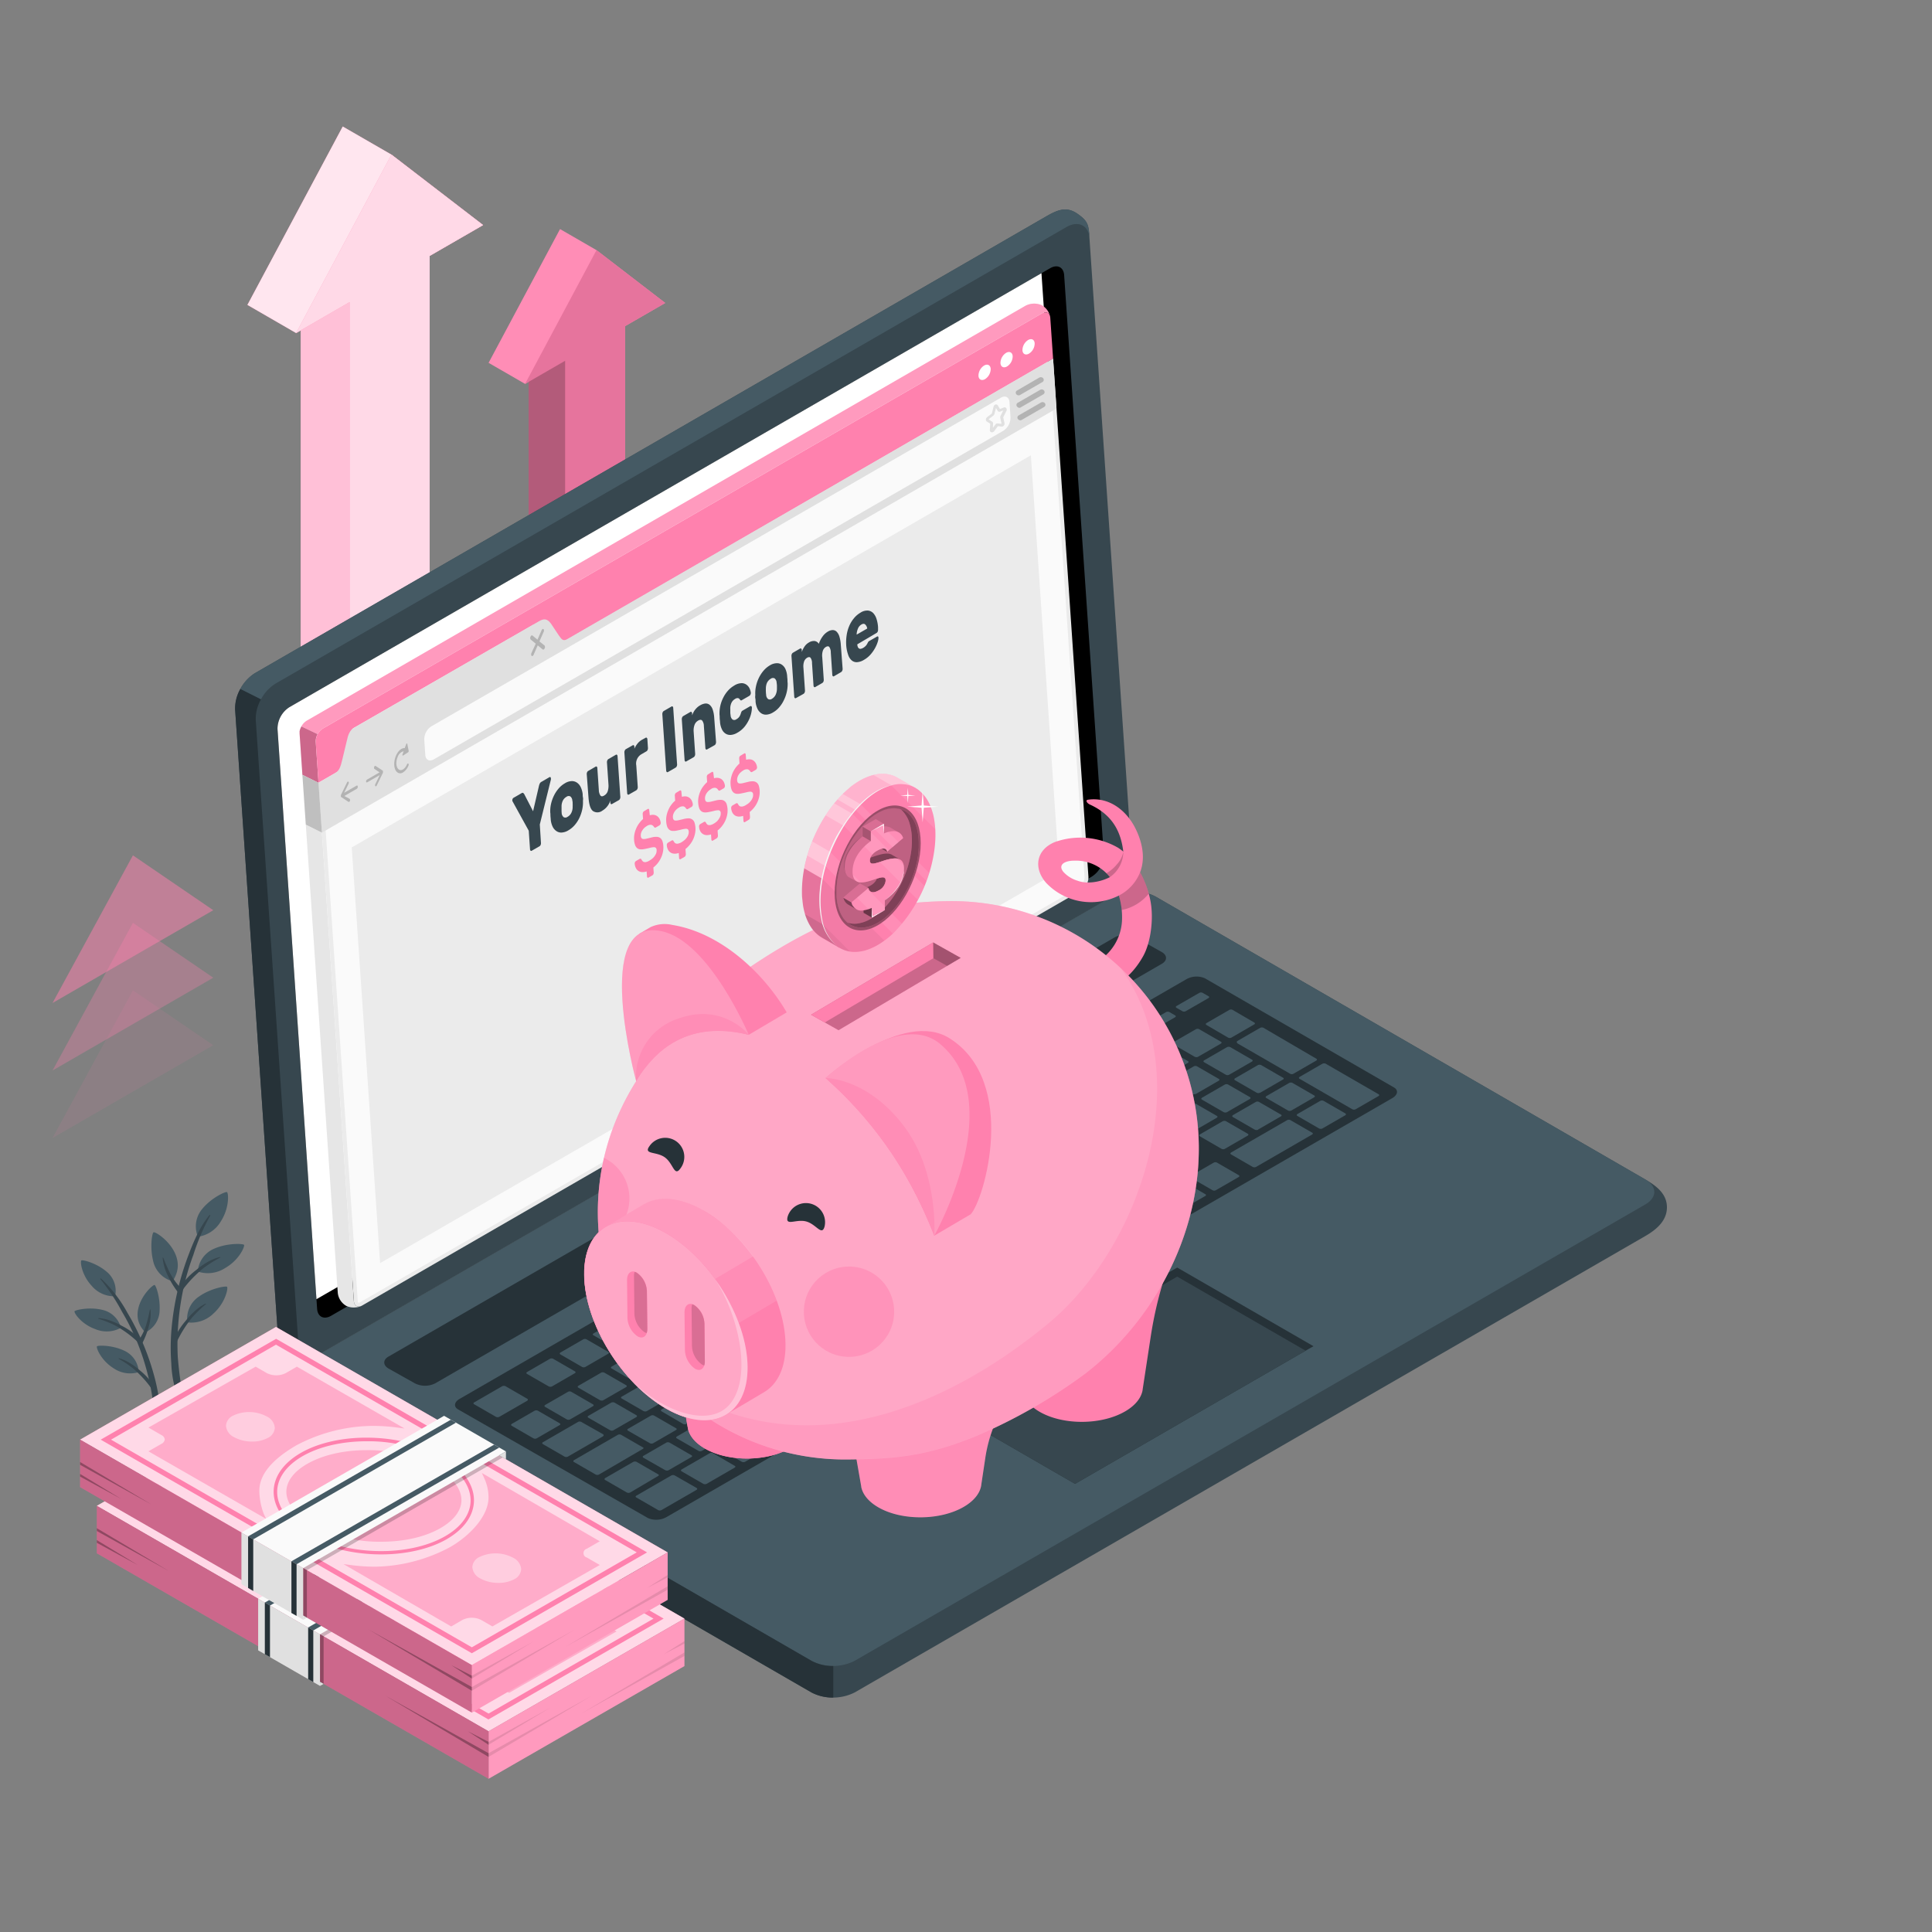 <svg xmlns="http://www.w3.org/2000/svg" viewBox="0 0 500 500"><rect x="0" y="0" width="500" height="500" fill="#808080" stroke="none"/><g id="freepik--Arrows--inject-68"><g id="freepik--arrows--inject-68"><g id="freepik--Arrow--inject-68"><polygon points="77.86 324.13 90.46 331.4 111.19 319.43 111.19 66.23 125.02 58.25 101.3 40.01 88.7 32.74 64.03 78.91 76.63 86.19 77.86 85.48 77.86 324.13" style="fill:#FF81AE"></polygon><polygon points="77.86 324.13 90.46 331.4 111.19 319.43 111.19 66.23 125.02 58.25 101.3 40.01 88.7 32.74 64.03 78.91 76.63 86.19 77.86 85.48 77.86 324.13" style="fill:#fff;opacity:0.8"></polygon><polygon id="freepik--down-arrow--inject-68" points="90.46 331.4 111.19 319.43 111.19 66.23 125.02 58.25 101.3 40.01 76.63 86.19 90.46 78.2 90.46 331.4" style="fill:#FF81AE"></polygon><polygon id="freepik--down-arrow--inject-68" points="90.46 331.4 111.19 319.43 111.19 66.23 125.02 58.25 101.3 40.01 76.63 86.19 90.46 78.2 90.46 331.4" style="fill:#fff;opacity:0.7"></polygon><polygon points="77.86 324.13 90.46 331.4 90.46 78.2 77.86 85.48 77.86 324.13" style="fill:#FF81AE"></polygon><polygon points="77.86 324.13 90.46 331.4 90.46 78.2 77.86 85.48 77.86 324.13" style="fill:#fff;opacity:0.5"></polygon></g><g id="freepik--arrow--inject-68"><polygon points="136.81 293.68 146.26 299.13 161.8 290.15 161.8 84.39 172.16 78.41 154.38 64.74 144.94 59.29 126.45 93.9 135.9 99.35 136.81 98.82 136.81 293.68" style="fill:#FF81AE"></polygon><polygon points="135.9 99.35 154.38 64.74 144.94 59.29 126.45 93.9 135.9 99.35" style="fill:#fff;opacity:0.1"></polygon><polygon id="freepik--down-arrow--inject-68" points="146.26 299.13 161.8 290.15 161.8 84.39 172.16 78.41 154.38 64.74 135.9 99.35 146.26 93.36 146.26 299.13" style="fill:#FF81AE"></polygon><polygon id="freepik--down-arrow--inject-68" points="146.26 299.13 161.8 290.15 161.8 84.39 172.16 78.41 154.38 64.74 135.9 99.35 146.26 93.36 146.26 299.13" style="opacity:0.1"></polygon><polygon points="136.81 293.68 146.26 299.13 146.26 93.36 136.81 98.82 136.81 293.68" style="opacity:0.3"></polygon></g></g><g id="freepik--arrows--inject-68"><polygon points="55.2 235.56 13.59 259.58 34.4 221.36 55.2 235.56" style="fill:#FF81AE;opacity:0.5"></polygon><polygon points="55.2 253.03 13.59 277.05 34.4 238.83 55.2 253.03" style="fill:#FF81AE;opacity:0.3"></polygon><polygon points="55.2 270.5 13.59 294.52 34.4 256.3 55.2 270.5" style="fill:#FF81AE;opacity:0.1"></polygon></g></g><g id="freepik--Device--inject-68"><g id="freepik--Laptop--inject-68"><path d="M77.64,357.49c0,3.36,2.5,5.5,5.6,7.29L210,438a12.41,12.41,0,0,0,11.2,0L425.8,319.89c3.1-1.79,5.6-4.09,5.6-7.44s-2.5-5.43-5.6-7.21L299,232a12.35,12.35,0,0,0-11.2,0L83.24,350.13C80.14,351.92,77.64,354.14,77.64,357.49Z" style="fill:#37474f"></path><path d="M83.24,356.6,210,429.81a12.35,12.35,0,0,0,11.2,0L425.8,311.71c3.1-1.79,3.1-4.69,0-6.47L299,232a12.35,12.35,0,0,0-11.2,0L83.24,350.13C80.14,351.92,80.14,354.81,83.24,356.6Z" style="fill:#455a64"></path><path d="M215.65,431.16v8.16A11.46,11.46,0,0,1,210,438L83.24,364.78c-3.1-1.79-5.6-3.93-5.6-7.29,0-3.14,2.25-5.33,5.16-7.11-2.4,1.7-2.45,4.55.44,6.22L210,429.81A11.36,11.36,0,0,0,215.65,431.16Z" style="fill:#263238"></path><path d="M100.54,351.08l188-108.53a5.85,5.85,0,0,1,5.28,0l6.85,3.84c1.46.85,1.46,2.21,0,3.05L112.64,358a5.85,5.85,0,0,1-5.28,0l-6.82-3.83C99.08,353.29,99.08,351.93,100.54,351.08Z" style="fill:#263238"></path><path d="M119,362,307,253.44a5.39,5.39,0,0,1,4.83-.26l48.93,28.25c1.2.69,1,1.94-.46,2.78L172.52,392.6a5.42,5.42,0,0,1-4.83.27l-49.14-28.12C117.34,364.06,117.54,362.81,119,362Z" style="fill:#263238"></path><path d="M281.89,299l5.88-3.4c.25-.15.28-.37.05-.5l-5.63-3.25a1,1,0,0,0-.85,0l-5.89,3.4c-.25.14-.27.36-.05.49l5.63,3.25A1,1,0,0,0,281.89,299Zm-8.6-11.76-5.88,3.4c-.25.14-.27.36-.05.49l5.63,3.25a.92.92,0,0,0,.85,0l5.89-3.4c.25-.14.27-.36,0-.49l-5.63-3.25A.94.94,0,0,0,273.29,287.27Zm-19,11-10,5.75c-.25.14-.27.36,0,.49l5.63,3.25a.92.92,0,0,0,.85,0l10-5.75c.25-.14.28-.36.05-.49l-5.63-3.25A.92.92,0,0,0,254.28,298.25Zm10.41-6-5.88,3.4c-.25.15-.28.37-.05.5l5.63,3.25a1,1,0,0,0,.85,0l5.89-3.4c.25-.15.27-.37.05-.49l-5.63-3.26A1,1,0,0,0,264.69,292.23ZM241.6,305.56l-5.88,3.4c-.25.15-.28.37-.05.5l5.63,3.25a1,1,0,0,0,.85,0l5.89-3.4c.25-.14.27-.36.05-.49l-5.63-3.25A1,1,0,0,0,241.6,305.56Zm-8.6,5-5.89,3.4c-.25.14-.27.37-.05.49l5.63,3.25a.94.94,0,0,0,.86,0l5.89-3.39c.25-.15.27-.37.05-.5l-5.64-3.25A1,1,0,0,0,233,310.53Zm22.07,13.27,5.89-3.4c.25-.15.27-.37.05-.49l-5.63-3.26a1,1,0,0,0-.86,0l-5.88,3.4c-.25.15-.28.37-.06.49l5.64,3.26A1,1,0,0,0,255.07,323.8Zm-8.6,5,5.88-3.39c.25-.15.28-.37.05-.5l-5.63-3.25a1,1,0,0,0-.85,0l-5.89,3.4c-.25.14-.27.36-.05.49l5.63,3.25A.94.94,0,0,0,246.47,328.76Zm-8.6,5,5.88-3.4c.25-.14.27-.36.05-.49l-5.63-3.25a.92.92,0,0,0-.85,0L231.43,330c-.25.15-.27.37-.05.5l5.63,3.25A1,1,0,0,0,237.87,333.73Zm-8.61,5,5.89-3.4c.25-.15.27-.37,0-.5l-5.63-3.25a1,1,0,0,0-.86,0l-5.88,3.4c-.25.15-.27.37-.05.49l5.63,3.26A1,1,0,0,0,229.26,338.7Zm44-34.71,5.88-3.4c.25-.14.27-.36.05-.49l-5.63-3.25a.92.92,0,0,0-.85,0l-5.89,3.4c-.25.14-.27.36-.05.49l5.63,3.25A.94.94,0,0,0,273.29,304Zm-9.62,14.84,13.13-7.58c.25-.14.27-.37.05-.49l-13.67-7.9a1,1,0,0,0-.86,0l-6.79,3.92c-.25.15-.27.37-.05.5l7.24,4.17c.22.13.2.35-.05.5l-5.43,3.13c-.25.15-.28.37-.05.5l5.63,3.25A1,1,0,0,0,263.67,318.83ZM224.4,315.5l-5.89,3.4c-.25.14-.27.36,0,.49l5.63,3.25a.94.94,0,0,0,.86,0l5.88-3.4c.25-.14.28-.36,0-.49l-5.63-3.25A.92.92,0,0,0,224.4,315.5Zm-8.6,5-5.89,3.4c-.25.15-.27.37,0,.5l5.63,3.25a1,1,0,0,0,.85,0l5.89-3.4c.25-.14.27-.37.05-.49l-5.63-3.25A.94.94,0,0,0,215.8,320.46Zm-47.61,53a.94.94,0,0,0,.86,0l5.88-3.4c.25-.14.28-.36,0-.49l-5.63-3.25a.92.92,0,0,0-.85,0l-5.89,3.4c-.25.14-.27.36-.05.49ZM147,360.2l-5.89,3.39c-.25.15-.27.37-.05.5l5.63,3.25a1,1,0,0,0,.86,0l5.88-3.4c.25-.14.28-.36.05-.49l-5.63-3.25A.92.92,0,0,0,147,360.2Zm10.91,9.95a.92.92,0,0,0,.85,0l5.89-3.39c.25-.15.27-.37.05-.5L159.05,363a1,1,0,0,0-.86,0l-5.88,3.4c-.26.14-.28.36-.06.49Zm23.73,5.34,5.89-3.4c.25-.14.27-.36.05-.49l-5.63-3.25a.94.94,0,0,0-.86,0l-5.89,3.4c-.25.14-.27.36-.05.49l5.63,3.25A.94.94,0,0,0,181.62,375.49Zm-9.46,5a1,1,0,0,0,.86,0l5.88-3.4c.25-.14.28-.36,0-.49l-5.63-3.25a.94.94,0,0,0-.85,0l-5.89,3.4c-.25.15-.27.37-.05.5Zm-16.58-25.26-5.89,3.4c-.25.14-.27.36-.05.49l5.63,3.25a.94.94,0,0,0,.86,0L162,359c.26-.15.28-.37.06-.5l-5.64-3.25A1,1,0,0,0,155.58,355.23Zm43-24.83-5.89,3.4c-.24.14-.27.36,0,.49l5.64,3.25a.92.92,0,0,0,.85,0l5.89-3.4c.25-.14.27-.36.05-.49l-5.63-3.25A.94.94,0,0,0,198.59,330.4Zm-34.41,19.86-5.88,3.4c-.25.15-.28.37-.05.49l5.63,3.26a1,1,0,0,0,.85,0l5.89-3.4c.25-.15.27-.37,0-.49L165,350.23A1,1,0,0,0,164.18,350.26Zm43-24.83-5.88,3.4c-.25.14-.28.36-.05.49l5.63,3.25a.92.92,0,0,0,.85,0l5.89-3.39c.25-.15.27-.37.05-.5l-5.63-3.25A1,1,0,0,0,207.19,325.43ZM190,335.36l-5.89,3.4c-.25.15-.27.37,0,.5l5.63,3.25a1,1,0,0,0,.86,0l5.88-3.4c.25-.14.28-.37.05-.49l-5.63-3.26A1,1,0,0,0,190,335.36Zm-8.6,5-5.89,3.4c-.25.14-.27.36-.05.49l5.63,3.25a.94.94,0,0,0,.86,0l5.88-3.39c.25-.15.27-.37.05-.5l-5.63-3.25A1,1,0,0,0,181.39,340.33Zm-8.61,5-5.88,3.39c-.25.15-.27.37-.05.5l5.63,3.25a1,1,0,0,0,.85,0l5.89-3.4c.25-.14.27-.36.05-.49l-5.63-3.25A.94.94,0,0,0,172.78,345.3Zm39.28,3.33,5.88-3.4c.25-.14.28-.36.06-.49l-5.64-3.25a.92.92,0,0,0-.85,0l-5.89,3.39c-.25.15-.27.37-.05.5l5.63,3.25A1,1,0,0,0,212.06,348.63Zm80.25-72.34-5.89,3.4c-.25.14-.27.36-.05.49l5.63,3.25a.94.94,0,0,0,.86,0l5.89-3.4c.25-.14.27-.36.05-.49l-5.64-3.25A.92.92,0,0,0,292.31,276.29Zm-10.41,6L276,285.7c-.25.14-.27.36-.05.49l5.63,3.25a.94.94,0,0,0,.86,0l5.88-3.39c.25-.15.27-.37.05-.5l-5.63-3.25A1,1,0,0,0,281.9,282.3Zm19-11-5.88,3.4c-.25.14-.28.37,0,.49l5.63,3.25a.94.94,0,0,0,.85,0l5.89-3.4c.25-.15.27-.37,0-.5l-5.63-3.25A1,1,0,0,0,300.91,271.32Zm-47.55,44.17,5.89-3.39c.25-.15.27-.37.05-.5l-5.63-3.25a1,1,0,0,0-.85,0l-5.89,3.4c-.25.14-.27.36-.05.49l5.63,3.25A.92.92,0,0,0,253.36,315.49Zm57-49.16a.94.94,0,0,0-.86,0l-5.88,3.39c-.25.15-.27.37-.05.5l5.63,3.25a1,1,0,0,0,.85,0l5.89-3.4c.25-.14.27-.36.05-.49Zm-89.71,77.33,5.89-3.4c.25-.14.27-.36,0-.49L221,336.52a.94.94,0,0,0-.86,0l-5.88,3.4c-.25.14-.28.36,0,.49l5.63,3.25A.92.92,0,0,0,220.66,343.66Zm105.49-60.9,5.89-3.4c.25-.14.27-.37,0-.49l-5.63-3.25a1,1,0,0,0-.86,0l-5.88,3.4c-.25.15-.28.37-.05.5l5.63,3.25A1,1,0,0,0,326.15,282.76Zm-16.64.32,5.88-3.4c.25-.14.27-.36.05-.49l-5.63-3.25a.92.92,0,0,0-.85,0l-5.89,3.39c-.25.15-.27.37-.05.5l5.63,3.25A1,1,0,0,0,309.51,283.08Zm8.9-12.11a1,1,0,0,0-.85,0l-5.89,3.4c-.25.14-.27.36-.05.49l5.63,3.25a.94.94,0,0,0,.86,0l5.88-3.39c.25-.15.28-.37.05-.5Zm1.81-1,13.68,7.89a.92.92,0,0,0,.85,0l5.89-3.4c.25-.14.27-.36.05-.49L327,266a1,1,0,0,0-.86,0l-5.89,3.4C320,269.58,320,269.8,320.22,269.93Zm-19.87,11-5.88,3.4c-.25.15-.27.37-.05.49l5.63,3.26a1,1,0,0,0,.85,0l5.89-3.4c.25-.15.27-.37,0-.5l-5.63-3.25A1,1,0,0,0,300.35,280.93Zm-64.74,37.38-5.88,3.4c-.26.14-.28.37-.06.49l5.64,3.25a.94.94,0,0,0,.85,0l5.89-3.4c.25-.15.27-.37,0-.5l-5.63-3.25A1,1,0,0,0,235.61,318.31Zm81.08-30.56a.94.94,0,0,0,.86,0l5.89-3.39c.25-.15.27-.37.05-.5l-5.64-3.25a1,1,0,0,0-.85,0l-5.89,3.4c-.25.14-.27.36-.05.49Zm-72.48,25.6-5.88,3.39c-.25.15-.28.37-.05.5l5.63,3.25a1,1,0,0,0,.85,0l5.89-3.4c.25-.14.27-.36,0-.49l-5.63-3.25A.94.94,0,0,0,244.21,313.35ZM176.8,368.52a.92.92,0,0,0,.85,0l5.89-3.39c.25-.15.27-.37.05-.5L178,361.35a1,1,0,0,0-.86,0l-5.88,3.4c-.25.14-.28.37-.06.49Zm-10-10.48-5.88,3.4c-.25.15-.28.37,0,.5l5.63,3.25a1,1,0,0,0,.85,0l5.89-3.4c.25-.14.27-.37.05-.49L167.65,358A1,1,0,0,0,166.79,358Zm19.46,5.49,5.89-3.4c.25-.14.27-.37.05-.49l-5.63-3.25a.94.94,0,0,0-.86,0l-5.88,3.39c-.25.15-.28.37,0,.5l5.63,3.25A1,1,0,0,0,186.25,363.53Zm8.6-5,5.89-3.4c.25-.14.27-.36,0-.49l-5.63-3.25a.92.92,0,0,0-.85,0l-5.89,3.4c-.25.14-.27.36,0,.49l5.63,3.25A.92.92,0,0,0,194.85,358.56Zm8.61-5,5.88-3.4c.25-.15.28-.37,0-.5l-5.63-3.25a1,1,0,0,0-.85,0l-5.89,3.4c-.25.14-.27.37-.05.49l5.63,3.25A1,1,0,0,0,203.46,353.6Zm-28.06-.52-5.89,3.4c-.25.14-.27.36,0,.49l5.63,3.25a.94.94,0,0,0,.86,0l5.88-3.4c.25-.14.27-.36,0-.49l-5.63-3.25A.92.92,0,0,0,175.4,353.08Zm8.6-5-5.89,3.4c-.25.14-.27.36-.05.49l5.63,3.25a.94.94,0,0,0,.86,0l5.88-3.39c.25-.15.28-.37,0-.5l-5.63-3.25A1,1,0,0,0,184,348.11Zm34.41-19.86-5.89,3.39c-.25.15-.27.37-.05.5l5.63,3.25a1,1,0,0,0,.86,0l5.88-3.4c.25-.14.27-.36,0-.49l-5.63-3.25A.92.92,0,0,0,218.41,328.25Zm-8.61,5-5.88,3.4c-.25.14-.27.37,0,.49l5.63,3.25a.94.94,0,0,0,.85,0l5.89-3.4c.25-.15.27-.37,0-.5l-5.63-3.25A1,1,0,0,0,209.8,333.21ZM227,323.28l-5.89,3.4c-.25.14-.27.36-.05.49l5.63,3.25a.94.94,0,0,0,.86,0l5.88-3.4c.25-.14.28-.36.05-.49l-5.63-3.25A.92.92,0,0,0,227,323.28ZM192.6,343.14l-5.89,3.4c-.25.15-.27.37-.05.5l5.63,3.25a1,1,0,0,0,.86,0l5.89-3.4c.24-.14.27-.37.05-.49l-5.64-3.25A.94.94,0,0,0,192.6,343.14Zm8.6-5-5.88,3.4c-.25.14-.28.36,0,.49l5.63,3.25a.92.92,0,0,0,.85,0l5.89-3.4c.25-.14.27-.36.05-.49l-5.63-3.25A.94.94,0,0,0,201.2,338.18Zm-11,32.35,5.89-3.4c.25-.15.27-.37,0-.5l-5.63-3.25a1,1,0,0,0-.86,0l-5.88,3.4c-.25.14-.28.37,0,.49l5.63,3.26A1,1,0,0,0,190.22,370.53Zm-45.36-2.15-5.63-3.25a1,1,0,0,0-.85,0l-5.89,3.4c-.25.15-.27.37-.05.49l5.63,3.26a1,1,0,0,0,.86,0l5.88-3.4C145.06,368.73,145.08,368.51,144.86,368.38Zm11.21,2.82L150.44,368a.92.92,0,0,0-.85,0l-9.06,5.23c-.25.14-.27.36-.05.49l5.63,3.25a.94.94,0,0,0,.86,0l9.05-5.23C156.27,371.55,156.3,371.33,156.07,371.2ZM136.46,362l-5.63-3.25a1,1,0,0,0-.86,0l-7.24,4.18c-.25.15-.28.37,0,.5l5.63,3.25a1,1,0,0,0,.85,0l7.25-4.18C136.66,362.31,136.68,362.09,136.46,362Zm5.55-3.2a1,1,0,0,0,.86,0l5.88-3.4c.25-.14.27-.37.05-.49l-5.63-3.25a.94.94,0,0,0-.85,0l-5.89,3.4c-.25.15-.27.37-.05.5Zm24.37,15.78-5.63-3.25a.94.94,0,0,0-.85,0l-11.32,6.54c-.25.14-.27.36-.05.49l5.63,3.25a.94.94,0,0,0,.85,0L166.33,375C166.58,374.89,166.6,374.66,166.38,374.54Zm4,7-5.63-3.25a1,1,0,0,0-.85,0l-7.25,4.18c-.25.15-.27.37-.05.5l5.63,3.25a1,1,0,0,0,.86,0L170.3,382C170.55,381.88,170.57,381.66,170.35,381.53ZM206,321.83a.92.92,0,0,0,.85,0l5.89-3.4c.25-.14.27-.36,0-.49l-5.63-3.25a.94.94,0,0,0-.86,0l-5.88,3.4c-.25.14-.27.36,0,.49Zm-17.21,9.93a1,1,0,0,0,.86,0l5.88-3.4c.25-.15.28-.37.05-.5l-5.63-3.25a1,1,0,0,0-.85,0l-5.89,3.4c-.25.14-.27.36-.05.49Zm-38.15,22a.94.94,0,0,0,.86,0l5.88-3.4c.25-.14.28-.36.05-.49l-5.63-3.25a.92.92,0,0,0-.85,0l-5.89,3.4c-.25.14-.27.36-.05.49Zm46.76-27a1,1,0,0,0,.85,0l5.89-3.4c.25-.14.27-.37,0-.49l-5.63-3.25a1,1,0,0,0-.86,0l-5.88,3.4c-.25.15-.28.37,0,.5Zm-17.21,9.93a.94.94,0,0,0,.86,0l5.88-3.4c.25-.14.28-.36,0-.49l-5.63-3.25a.92.92,0,0,0-.85,0l-5.89,3.4c-.25.14-.27.36-.05.49Zm-5.58,45.15a1,1,0,0,0-.86,0l-9.05,5.23c-.25.14-.28.36,0,.49l5.63,3.25a.92.92,0,0,0,.85,0l9.06-5.22c.25-.15.27-.37.05-.5Zm-6.76-38a1,1,0,0,0,.85,0l5.89-3.4c.25-.14.27-.36.05-.49L169,336.69a.94.94,0,0,0-.86,0l-5.88,3.39c-.25.15-.28.37-.05.5Zm-8.61,5a1,1,0,0,0,.86,0l5.89-3.4c.25-.15.27-.37,0-.5l-5.64-3.25a1,1,0,0,0-.85,0l-5.89,3.4c-.25.14-.27.37,0,.49Zm174.73-58.95a.92.92,0,0,0-.85,0l-14.49,8.36c-.25.15-.27.37-.05.5l5.63,3.25a1,1,0,0,0,.86,0l14.48-8.37c.25-.14.28-.36.05-.49Zm-19,11a.94.94,0,0,0-.86,0l-5.88,3.4c-.25.14-.28.36-.05.49l5.63,3.25a.92.92,0,0,0,.85,0l5.89-3.4c.25-.14.27-.36.05-.49ZM198.82,365.56l5.89-3.4c.25-.14.27-.36,0-.49l-5.63-3.25a.94.94,0,0,0-.86,0l-5.88,3.39c-.25.15-.27.37,0,.5l5.63,3.25A1,1,0,0,0,198.82,365.56Zm98.9-54.78a1,1,0,0,0-.85,0l-5.89,3.4c-.25.14-.27.36-.05.49l5.63,3.25a.94.94,0,0,0,.86,0l5.88-3.39c.25-.15.28-.37.05-.5Zm44.83-25.88a1,1,0,0,0-.86,0l-5.89,3.4c-.25.15-.27.37-.05.49l5.63,3.26a1,1,0,0,0,.86,0l5.89-3.4c.25-.15.27-.37.05-.5Zm14.23-1.71-13.68-7.9a1,1,0,0,0-.85,0l-5.89,3.4c-.25.14-.27.37-.05.49l13.68,7.9a1,1,0,0,0,.85,0l5.89-3.4C357,283.54,357,283.32,356.78,283.19Zm-91.2,46.15a1,1,0,0,0-.86,0l-7.24,4.18c-.25.15-.27.37-.05.5l5.63,3.25a1,1,0,0,0,.85,0l7.25-4.18c.25-.15.27-.37,0-.5Zm21.73-12.55a1,1,0,0,0-.85,0l-9.06,5.23c-.25.15-.27.37,0,.49L283,325.8a1,1,0,0,0,.86,0l9.05-5.23c.25-.15.27-.37.05-.5Zm-41.65,24a1,1,0,0,0-.86,0l-48.44,28c-.25.14-.27.37-.05.49l5.63,3.25a.94.94,0,0,0,.85,0l48.45-28c.25-.15.27-.37,0-.5ZM194.5,370.38a.94.94,0,0,0-.86,0l-7.24,4.18c-.25.14-.28.37-.05.49l5.63,3.26a1,1,0,0,0,.85,0l7.25-4.19c.25-.14.27-.36,0-.49Zm61.12-35.29a1,1,0,0,0-.86,0l-7.24,4.18c-.25.15-.27.37-.05.5l5.63,3.25a1,1,0,0,0,.85,0l7.25-4.18c.25-.15.27-.37.05-.5Zm-71.08,41a.94.94,0,0,0-.86,0l-7.24,4.18c-.25.15-.28.37-.05.5l5.63,3.25a1,1,0,0,0,.85,0l7.25-4.19c.25-.14.27-.36,0-.49Zm91-52.54a.94.94,0,0,0-.86,0l-7.24,4.18c-.25.15-.27.37-.05.49l5.63,3.26a1,1,0,0,0,.85,0l7.25-4.19c.25-.14.27-.36.05-.49Zm30.79-17.77a1,1,0,0,0-.86,0l-5.89,3.4c-.25.15-.27.37-.05.5l5.64,3.25a1,1,0,0,0,.85,0l5.89-3.4c.25-.14.27-.37,0-.49Zm19.26-13.45,5.89-3.4c.25-.14.27-.37,0-.49l-5.63-3.25a.94.94,0,0,0-.86,0l-5.88,3.39c-.25.15-.27.37-.05.5l5.63,3.25A1,1,0,0,0,325.59,292.37Zm-35.1,1.69,5.89-3.4c.25-.14.27-.36.05-.49l-5.63-3.25a.94.94,0,0,0-.86,0l-5.89,3.39c-.25.15-.27.37-.05.5l5.63,3.25A1,1,0,0,0,290.49,294.06Zm-22.85,31.77,17.21-9.94c.25-.14.27-.36,0-.49l-5.63-3.25a.94.94,0,0,0-.86,0l-17.2,9.93c-.25.15-.28.37,0,.5l5.63,3.25A1,1,0,0,0,267.64,325.83Zm48.5-28.47a.94.94,0,0,0,.85,0l5.89-3.4c.25-.15.27-.37.05-.5l-5.63-3.25a1,1,0,0,0-.86,0l-5.88,3.4c-.25.14-.28.37-.05.49ZM309,292.69l5.88-3.4c.25-.14.28-.36.05-.49l-5.63-3.25a.92.92,0,0,0-.85,0l-5.89,3.4c-.25.14-.27.36-.05.49l5.63,3.25A.94.94,0,0,0,309,292.69ZM259,330.79l5.89-3.39c.25-.15.27-.37.05-.5l-5.63-3.25a1,1,0,0,0-.86,0l-5.89,3.4c-.25.14-.27.36,0,.49l5.63,3.25A.94.94,0,0,0,259,330.79Zm38.08-22.45a.94.94,0,0,0,.86,0l5.88-3.39c.25-.15.27-.37.05-.5l-5.63-3.25a1,1,0,0,0-.85,0l-5.89,3.4c-.25.14-.27.36-.05.49ZM216,355.63l5.88-3.4c.25-.15.28-.37.06-.5l-5.64-3.25a1,1,0,0,0-.85,0l-5.89,3.4c-.25.15-.27.37-.05.49l5.63,3.26A1,1,0,0,0,216,355.63Zm8.6-5,5.89-3.4c.25-.14.27-.36,0-.49l-5.63-3.25a.94.94,0,0,0-.86,0l-5.88,3.39c-.25.15-.28.37-.06.5l5.64,3.25A1,1,0,0,0,224.63,350.66Zm-17.2,9.93,5.88-3.4c.25-.14.28-.36.05-.49l-5.63-3.25a.92.92,0,0,0-.85,0l-5.89,3.4c-.25.14-.27.36-.05.49l5.63,3.25A.94.94,0,0,0,207.43,360.59Zm34.41-19.86,5.88-3.4c.25-.15.27-.37.05-.5l-5.63-3.25a1,1,0,0,0-.85,0L235.4,337c-.25.15-.27.37-.05.49l5.63,3.26A1,1,0,0,0,241.84,340.73Zm-8.61,5,5.89-3.4c.25-.14.27-.36,0-.49l-5.63-3.25a.94.94,0,0,0-.86,0L226.8,342c-.25.14-.28.36-.05.49l5.63,3.25A.92.92,0,0,0,233.23,345.69Zm17.21-9.93,5.88-3.4c.25-.14.28-.36.05-.49l-5.63-3.25a.92.92,0,0,0-.85,0L244,332c-.25.15-.27.37-.05.5l5.63,3.25A1,1,0,0,0,250.44,335.76Zm46.94-69.09a1,1,0,0,0,.85,0l5.89-3.4c.25-.14.27-.36.05-.49l-1.5-.87a1,1,0,0,0-.85,0l-5.89,3.4c-.25.14-.27.37-.05.49Zm-42.76,27.07a.94.94,0,0,0,.86,0l5.88-3.4c.25-.14.28-.36.06-.49l-5.64-3.25a.92.92,0,0,0-.85,0L249,290c-.25.14-.27.36,0,.49Zm17.21-9.93a1,1,0,0,0,.85,0l5.89-3.4c.25-.14.27-.37.05-.49L273,276.63a1,1,0,0,0-.86,0l-5.88,3.4c-.25.15-.27.37-.05.5Zm-27.71,16a1,1,0,0,0,.86,0l5.88-3.4c.25-.15.27-.37,0-.5l-5.63-3.25a1,1,0,0,0-.85,0l-5.89,3.4c-.25.14-.27.37,0,.49Zm19.11-11a.92.92,0,0,0,.85,0l5.89-3.39c.25-.15.27-.37,0-.5l-5.63-3.25a1,1,0,0,0-.86,0l-5.88,3.4c-.25.14-.28.36,0,.49Zm-36.31,21a1,1,0,0,0,.85,0l5.89-3.4c.25-.14.27-.37.05-.49l-5.63-3.25a1,1,0,0,0-.86,0l-5.89,3.4c-.25.15-.27.37,0,.5Zm8.6-5a.92.92,0,0,0,.85,0l5.89-3.4c.25-.14.27-.36.05-.49l-5.63-3.25a.94.94,0,0,0-.86,0l-5.88,3.4c-.25.14-.28.36-.05.49Zm44.66-28.17a.92.92,0,0,0,.85,0l5.89-3.4c.25-.14.27-.36.05-.49l-1.5-.86a1,1,0,0,0-.86,0l-5.88,3.4c-.25.15-.28.37-.05.5ZM306,261.7a.94.94,0,0,0,.86,0l5.88-3.39c.25-.15.28-.37,0-.5l-1.5-.86a.92.92,0,0,0-.85,0l-5.89,3.39c-.25.15-.27.37,0,.5Zm11.83,6.83a.94.94,0,0,0,.86,0l5.88-3.4c.25-.14.27-.36.05-.49L319,261.36a.92.92,0,0,0-.85,0l-5.89,3.4c-.25.14-.27.36-.05.49ZM334.2,287.4l5.88-3.4c.25-.14.27-.36.05-.49l-5.63-3.25a.92.92,0,0,0-.85,0l-5.89,3.4c-.25.14-.27.36-.05.49l5.63,3.25A.94.94,0,0,0,334.2,287.4Zm-45.42-15.76a1,1,0,0,0,.85,0l5.89-3.4c.25-.15.27-.37.05-.5l-1.5-.86a.94.94,0,0,0-.86,0l-5.88,3.4c-.25.14-.27.36-.05.49ZM218.31,314.7a.94.94,0,0,0,.86,0l5.88-3.39c.25-.15.28-.37,0-.5l-5.63-3.25a1,1,0,0,0-.85,0l-5.89,3.4c-.25.14-.27.36,0,.49Z" style="fill:#455a64"></path><g id="freepik--tuch-pad--inject-68"><polygon points="242.95 363.66 244.23 364.39 278.22 384.02 338.67 349.11 339.93 348.4 304.66 328.04 242.95 363.66" style="fill:#263238"></polygon><polygon points="337.9 349.56 304.66 330.39 245.01 364.84 278.22 384.02 337.9 349.56" style="fill:#37474f"></polygon></g><path d="M75.2,351c-2.45-1.13-3.12-3.08-3.35-6.52l-11-160.82A11.16,11.16,0,0,1,66,174.2L270.59,56.1c3.09-1.79,5.36-2.76,8.22-.8s2.92,3,3.15,6.47l11,160.81a11.1,11.1,0,0,1-5.18,9.46L83.21,350.15C80.12,351.93,78.37,352.46,75.2,351Z" style="fill:#37474f"></path><path d="M282,61.76c-.23-3.43-2.93-4.77-6-3L71.37,176.88A10.46,10.46,0,0,0,67.54,181l-5.34-2.69h0A10.75,10.75,0,0,1,66,174.2L270.59,56.1c3.09-1.79,5.37-2.78,8.21-.81C281.81,57.37,281.73,58.33,282,61.76Z" style="fill:#455a64"></path><path d="M82.8,350.38c-2.82,1.67-4.6,1.87-7.6.61-2.29-1-3.12-3.07-3.35-6.51l-11-160.83a9.86,9.86,0,0,1,1.34-5.33L67.54,181h0a10.21,10.21,0,0,0-1.35,5.34l11,160.83C77.4,350.34,80.16,351.94,82.8,350.38Z" style="fill:#263238"></path><path d="M74.92,183,271.78,69.41c1.86-1.08,3.48-.27,3.62,1.79l10.26,150a6.69,6.69,0,0,1-3.11,5.67L85.69,340.52c-1.86,1.08-3.48.27-3.62-1.79l-10.25-150A6.68,6.68,0,0,1,74.92,183Z"></path><path d="M74.92,183a6.68,6.68,0,0,0-3.1,5.67L81.9,336.23,276.51,223.91a6.69,6.69,0,0,0,3.11-5.68L269.53,70.7Z" style="fill:#fff"></path></g></g><g id="freepik--Screen--inject-68"><g id="freepik--Window--inject-68"><g id="freepik--window--inject-68"><path d="M93.79,337.83a3.74,3.74,0,0,1-1.65.51,4.6,4.6,0,0,1-2.48-.35,4.44,4.44,0,0,1-2.24-3.32L79.14,213.41l4.17,2.07,8.27,121.25c.06.9.58,1.41,1.28,1.39A2.15,2.15,0,0,0,93.79,337.83Z" style="fill:#e6e6e6"></path><path d="M92.73,337.65c-.61,0-.72-.65-.74-.93L82.86,202.84,272,93.64,281.09,227a3.65,3.65,0,0,1-1.67,3.07l-186,107.38A1.42,1.42,0,0,1,92.73,337.65Z" style="fill:#fafafa"></path><path d="M271.64,94.46l.77,11.28L280.68,227a3.22,3.22,0,0,1-1.45,2.66L93.23,337a.9.9,0,0,1-.44.16c-.17,0-.2-.48-.2-.48L83.47,203.1,271.64,94.46m.9-1.63L82.43,202.58l9.15,134.15c.06.9.58,1.41,1.28,1.39a2,2,0,0,0,.93-.29l186-107.38a4.09,4.09,0,0,0,1.9-3.48l-8.27-121.25-.88-12.89Z" style="fill:#ebebeb"></path><path d="M271.77,81.91c-.22-1-1.14-1.38-2.17-.78l-186,107.38A4,4,0,0,0,82.2,190L78,188a3.93,3.93,0,0,1,1.41-1.5l186-107.38a4.88,4.88,0,0,1,4.14-.16A4.51,4.51,0,0,1,271.77,81.91Z" style="fill:#FF81AE"></path><path d="M271.77,81.91c-.22-1-1.14-1.38-2.17-.78l-186,107.38A4,4,0,0,0,82.2,190L78,188a3.93,3.93,0,0,1,1.41-1.5l186-107.38a4.88,4.88,0,0,1,4.14-.16A4.51,4.51,0,0,1,271.77,81.91Z" style="fill:#fff;opacity:0.2"></path><path d="M82.2,190a3.57,3.57,0,0,0-.49,2l.72,10.6-4.17-2.07-.72-10.59a1,1,0,0,1,0-.24,3.9,3.9,0,0,1,0-.5A4.24,4.24,0,0,1,78,188Z" style="fill:#FF81AE"></path><path d="M82.2,190a3.57,3.57,0,0,0-.49,2l.72,10.6-4.17-2.07-.72-10.59a1,1,0,0,1,0-.24,3.9,3.9,0,0,1,0-.5A4.24,4.24,0,0,1,78,188Z" style="opacity:0.2"></path><path d="M271.81,82.23l.73,10.6L142.52,168c-1.13.65-2.12.16-2.21-1.1l-.27-4c-.09-1.26-1.08-1.75-2.22-1.1L91.64,188.34c-1,.51-1,1.76-1.14,3.46l-.5,4a4.21,4.21,0,0,1-1.9,3.48l-5.67,3.27L81.71,192a4.06,4.06,0,0,1,1.9-3.48l186-107.38C270.73,80.47,271.73,81,271.81,82.23Z" style="fill:#FF81AE"></path><path d="M266.07,88c.88-.5,1.64-.13,1.7.84a3.11,3.11,0,0,1-1.46,2.67c-.87.51-1.63.13-1.7-.84A3.16,3.16,0,0,1,266.07,88Z" style="fill:#fff"></path><path d="M260.38,91.32c.87-.5,1.64-.12,1.7.85a3.15,3.15,0,0,1-1.46,2.67c-.87.5-1.63.12-1.7-.85A3.15,3.15,0,0,1,260.38,91.32Z" style="fill:#fff"></path><path d="M254.69,94.6c.87-.5,1.63-.12,1.7.85a3.17,3.17,0,0,1-1.46,2.67c-.88.5-1.64.12-1.7-.85A3.13,3.13,0,0,1,254.69,94.6Z" style="fill:#fff"></path><path d="M272.54,92.83l.88,12.89L83.31,215.48l-.88-12.9,4.24-2.45c1.13-.66,1.46-1.63,1.9-3.48l1.16-4.83c.36-1.68.77-2.83,1.91-3.48l47.88-27.58c1.15-.66,2.07-.75,3.06.62l2,3c.75,1.06,1.13,1.68,2.26,1Z" style="fill:#e0e0e0"></path><polygon points="82.43 202.58 83.31 215.48 79.14 213.41 78.26 200.53 82.43 202.58" style="fill:#e0e0e0"></polygon><polygon points="82.43 202.58 83.31 215.48 79.14 213.41 78.26 200.53 82.43 202.58" style="opacity:0.15"></polygon><path d="M92.31,203.31l-3.24,1.86,1.12-2.31a.51.51,0,0,0,0-.55c-.1-.11-.27,0-.37.17l-1.6,3.29h0a.56.56,0,0,0,0,.12l0,0a1,1,0,0,0,0,.17.47.47,0,0,0,0,.14v0s0,.05.06.06h0l1.91,1.26a.19.19,0,0,0,.18,0,.57.57,0,0,0,.19-.25.48.48,0,0,0-.07-.53L89.12,206l3.24-1.87a.63.63,0,0,0,.23-.54C92.58,203.33,92.45,203.22,92.31,203.31Z" style="opacity:0.2"></path><path d="M95,201.75l3.23-1.87L96.9,199c-.12-.08-.14-.31-.06-.53s.25-.32.36-.25l1.91,1.26h0a.18.18,0,0,1,0,.07l0,0a.32.32,0,0,1,0,.14.47.47,0,0,1,0,.17v0a.56.56,0,0,1,0,.12h0l-1.6,3.29a.47.47,0,0,1-.16.2.18.18,0,0,1-.21,0,.55.55,0,0,1,0-.56l1.13-2.31-3.24,1.87c-.14.08-.27,0-.29-.24A.6.6,0,0,1,95,201.75Z" style="opacity:0.2"></path><path d="M105.41,192.55c0-.19-.2-.16-.28,0l-.39,1.06c-.79-.07-1.69.66-2.25,1.94-.72,1.65-.59,3.58.3,4.3a1.24,1.24,0,0,0,1.51.05,3.6,3.6,0,0,0,1.39-1.72.52.52,0,0,0,0-.55c-.12-.09-.28,0-.37.21-.54,1.23-1.51,1.8-2.17,1.26s-.76-2-.22-3.22a2.15,2.15,0,0,1,1.53-1.45l-.29.8c-.07.2,0,.39.16.3l1.31-.85a.41.41,0,0,0,.13-.36Z" style="opacity:0.2"></path><path d="M139.61,166l1.06-2.43a.69.69,0,0,0,0-.75c-.15-.12-.38,0-.51.29l-1.06,2.43-1.29-1.06c-.16-.13-.38,0-.51.29a.71.71,0,0,0,.05.75l1.3,1.06L137.54,169a.71.71,0,0,0,.05.75.23.23,0,0,0,.26,0,.64.64,0,0,0,.25-.3l1.06-2.43,1.3,1.06a.2.2,0,0,0,.26,0,.58.58,0,0,0,.24-.3.68.68,0,0,0-.05-.74Z" style="opacity:0.2"></path><path d="M110.07,195.41l-.27-4a4.06,4.06,0,0,1,1.9-3.48l147.33-85c1.14-.66,2.13-.16,2.22,1.1l.27,4a4.07,4.07,0,0,1-1.91,3.48l-147.32,85C111.15,197.17,110.16,196.67,110.07,195.41Z" style="fill:#fafafa"></path><path d="M256.73,111.87a.64.64,0,0,1-.2,0,.56.56,0,0,1-.36-.59l.1-1.63-.86-.54a.56.56,0,0,1-.26-.43.85.85,0,0,1,.3-.71l1.2-.92a.17.17,0,0,0,.05-.09l.44-1.72a.72.72,0,0,1,.6-.57.54.54,0,0,1,.51.26l.54.92,1-.4a.57.57,0,0,1,.58.11.68.68,0,0,1,.08.8l-.8,1.6s0,.09,0,.1l.31,1.43a.84.84,0,0,1-.22.72.61.61,0,0,1-.49.19l-1-.1-1,1.34A.62.62,0,0,1,256.73,111.87Zm-.84-3.3.86.54a.56.56,0,0,1,.26.54l-.06,1.08.68-.89a.61.61,0,0,1,.55-.26l1,.1a.3.3,0,0,0,0-.11l-.31-1.43a.76.76,0,0,1,.07-.51l.7-1.41-.79.31a.53.53,0,0,1-.67-.23l-.42-.72-.4,1.53a.84.84,0,0,1-.28.44l-1.2.93S255.9,108.54,255.89,108.57Zm2.71-2.67h0Z" style="fill:#e0e0e0"></path><g style="opacity:0.2"><path d="M263.66,102.32A.78.78,0,0,1,263,102a.64.64,0,0,1,.21-.94L269,97.7a.8.8,0,0,1,1,.23.65.65,0,0,1-.21.94l-5.8,3.35A.68.68,0,0,1,263.66,102.32Z"></path><path d="M263.88,105.55a.83.83,0,0,1-.67-.33.65.65,0,0,1,.21-1l5.8-3.35a.8.8,0,0,1,1,.23.66.66,0,0,1-.21.95l-5.8,3.35A.92.92,0,0,1,263.88,105.55Z"></path><path d="M264.1,108.77a.8.8,0,0,1-.67-.33.64.64,0,0,1,.21-.94l5.8-3.35a.79.79,0,0,1,1,.23.65.65,0,0,1-.21.94l-5.8,3.35A.78.78,0,0,1,264.1,108.77Z"></path></g></g><polygon points="91.03 219.31 266.79 117.83 274.13 225.43 98.37 326.9 91.03 219.31" style="fill:#ebebeb"></polygon><path d="M140,218.16a1.08,1.08,0,0,1-.09.5.64.64,0,0,1-.28.35l-2,1.15a.25.25,0,0,1-.31,0,.5.5,0,0,1-.15-.36l-.33-4.81-4.17-7.56a.5.5,0,0,1-.08-.26.87.87,0,0,1,.07-.41.6.6,0,0,1,.23-.28l2.09-1.21c.2-.11.36-.13.47,0a.81.81,0,0,1,.21.23l2.3,4.45,1.55-6.68a3.24,3.24,0,0,1,.16-.44,1,1,0,0,1,.45-.49l2.08-1.21a.21.21,0,0,1,.25,0,.42.42,0,0,1,.12.3,1,1,0,0,1,0,.32l-2.87,11.63Z" style="fill:#37474f"></path><path d="M150.8,205.55c0,.22,0,.51.07.86s0,.65,0,.88a8.85,8.85,0,0,1-.19,2.22,9.91,9.91,0,0,1-.73,2.15,8.26,8.26,0,0,1-1.21,1.86,6.43,6.43,0,0,1-1.66,1.38,3.73,3.73,0,0,1-1.71.56,2.17,2.17,0,0,1-1.36-.37,2.84,2.84,0,0,1-1-1.18,5.33,5.33,0,0,1-.48-1.84c0-.21-.05-.5-.07-.86s0-.64-.05-.87a8.4,8.4,0,0,1,.18-2.22,9.93,9.93,0,0,1,.74-2.15,8.66,8.66,0,0,1,1.22-1.88,6.19,6.19,0,0,1,1.65-1.38,3.61,3.61,0,0,1,1.71-.56,2.3,2.3,0,0,1,1.38.38,2.84,2.84,0,0,1,1,1.18A5.63,5.63,0,0,1,150.8,205.55Zm-5.44,4.83a1.48,1.48,0,0,0,.51,1.1.92.92,0,0,0,1-.08,2.34,2.34,0,0,0,1-1.06,3.37,3.37,0,0,0,.33-1.58,7.24,7.24,0,0,0,0-.79c0-.28,0-.53-.08-.75a1.48,1.48,0,0,0-.51-1.1.92.92,0,0,0-1,.09,2.32,2.32,0,0,0-.95,1,3.39,3.39,0,0,0-.33,1.58c0,.24,0,.5,0,.79A7,7,0,0,0,145.36,210.38Z" style="fill:#37474f"></path><path d="M151.85,200.36a1.13,1.13,0,0,1,.09-.5.75.75,0,0,1,.28-.34l1.92-1.11a.24.24,0,0,1,.3,0,.48.48,0,0,1,.15.36l.39,5.71a2.61,2.61,0,0,0,.4,1.39c.22.28.55.29,1,0a2,2,0,0,0,.91-1.14,4.67,4.67,0,0,0,.18-1.72l-.39-5.71a1.08,1.08,0,0,1,.09-.5.68.68,0,0,1,.28-.35l1.92-1.11a.24.24,0,0,1,.3,0,.5.5,0,0,1,.15.36l.72,10.52a1.11,1.11,0,0,1-.09.5.68.68,0,0,1-.28.35l-1.77,1a.24.24,0,0,1-.3,0,.5.5,0,0,1-.15-.36l0-.52a5.61,5.61,0,0,1-.26.66,4.55,4.55,0,0,1-.41.68,4.9,4.9,0,0,1-.58.66,4.77,4.77,0,0,1-.8.6,2.1,2.1,0,0,1-2.44.11c-.64-.49-1-1.62-1.15-3.4Z" style="fill:#37474f"></path><path d="M167.08,190.94a.24.24,0,0,1,.3,0,.51.51,0,0,1,.16.36l.15,2.28a1.13,1.13,0,0,1-.09.5.73.73,0,0,1-.28.35l-1.38.8a2.8,2.8,0,0,0-1.27,2.88l.38,5.56a1.13,1.13,0,0,1-.09.5.78.78,0,0,1-.28.35l-1.92,1.1a.24.24,0,0,1-.3,0,.47.47,0,0,1-.15-.36l-.72-10.52a1,1,0,0,1,.1-.5.71.71,0,0,1,.27-.35l1.77-1a.24.24,0,0,1,.3,0,.46.46,0,0,1,.15.35l0,.52a6.19,6.19,0,0,1,.79-1.3,4,4,0,0,1,1.16-1Z" style="fill:#37474f"></path><path d="M172.87,199.8a.25.25,0,0,1-.3,0,.55.55,0,0,1-.16-.36l-1-14.59a1.13,1.13,0,0,1,.09-.5.79.79,0,0,1,.28-.35l2-1.15a.25.25,0,0,1,.3,0,.5.5,0,0,1,.15.36l1,14.59a.91.91,0,0,1-.09.5.67.67,0,0,1-.28.35Z" style="fill:#37474f"></path><path d="M185.31,192a1.11,1.11,0,0,1-.09.5.68.68,0,0,1-.28.35L183,193.94a.25.25,0,0,1-.3,0,.5.5,0,0,1-.15-.36l-.39-5.72a2.35,2.35,0,0,0-.43-1.37q-.36-.4-1.05,0a2.11,2.11,0,0,0-.95,1.16,4.21,4.21,0,0,0-.21,1.74l.39,5.71a1.13,1.13,0,0,1-.09.5.79.79,0,0,1-.28.35l-1.92,1.1a.24.24,0,0,1-.3,0,.47.47,0,0,1-.15-.36l-.72-10.52a1.11,1.11,0,0,1,.09-.5.73.73,0,0,1,.28-.35l1.84-1.06a.24.24,0,0,1,.3,0,.53.53,0,0,1,.16.36l0,.52c.07-.2.16-.41.27-.65a3.93,3.93,0,0,1,.42-.7,4.9,4.9,0,0,1,.58-.66,3.76,3.76,0,0,1,.79-.58,3.28,3.28,0,0,1,1.36-.48,1.57,1.57,0,0,1,1.11.34,2.74,2.74,0,0,1,.79,1.21,8.17,8.17,0,0,1,.4,2.16Z" style="fill:#37474f"></path><path d="M189,183.56c0,.23,0,.5,0,.8s.05.56.08.78a1.48,1.48,0,0,0,.5,1.07.88.88,0,0,0,1-.07,2.17,2.17,0,0,0,.76-.66,3,3,0,0,0,.39-.85,2.19,2.19,0,0,1,.15-.41.62.62,0,0,1,.26-.29l2-1.16a.27.27,0,0,1,.31,0,.44.44,0,0,1,.14.37,6.45,6.45,0,0,1-.12,1.17,8,8,0,0,1-.55,1.76,9.06,9.06,0,0,1-1.15,1.91,6.62,6.62,0,0,1-1.95,1.65,3.88,3.88,0,0,1-1.62.56,2.23,2.23,0,0,1-1.36-.29,2.6,2.6,0,0,1-1-1.13,5.34,5.34,0,0,1-.5-1.95c0-.22-.06-.51-.08-.89s0-.68-.05-.91a9.34,9.34,0,0,1,.21-2.37,9,9,0,0,1,.78-2.14,8.08,8.08,0,0,1,1.22-1.79,6.49,6.49,0,0,1,1.57-1.28,3.74,3.74,0,0,1,2-.64,2.17,2.17,0,0,1,1.31.49,2.49,2.49,0,0,1,.74,1,4.4,4.4,0,0,1,.27.94.91.91,0,0,1-.09.5.79.79,0,0,1-.28.35l-2,1.15a.24.24,0,0,1-.28,0,.78.78,0,0,1-.19-.21.74.74,0,0,0-.48-.35,1.15,1.15,0,0,0-.78.23,2.27,2.27,0,0,0-.94,1.06A3.48,3.48,0,0,0,189,183.56Z" style="fill:#37474f"></path><path d="M203.72,175c0,.22.05.5.07.85s0,.65.05.88a8.91,8.91,0,0,1-.2,2.23,9.32,9.32,0,0,1-.73,2.14A7.93,7.93,0,0,1,201.7,183a6,6,0,0,1-1.65,1.38,3.75,3.75,0,0,1-1.72.57,2.17,2.17,0,0,1-1.36-.38,2.89,2.89,0,0,1-.95-1.17,5.45,5.45,0,0,1-.48-1.84c0-.22,0-.51-.07-.86s0-.65,0-.88a8.32,8.32,0,0,1,.18-2.21,9.4,9.4,0,0,1,.73-2.15,8.79,8.79,0,0,1,1.22-1.88,6.39,6.39,0,0,1,1.65-1.39,3.62,3.62,0,0,1,1.72-.55,2.2,2.2,0,0,1,1.37.38,2.75,2.75,0,0,1,.95,1.17A5.69,5.69,0,0,1,203.72,175Zm-5.44,4.82a1.45,1.45,0,0,0,.51,1.1.9.9,0,0,0,1-.08,2.38,2.38,0,0,0,.95-1.05,3.69,3.69,0,0,0,.33-1.58c0-.24,0-.5,0-.79a6.65,6.65,0,0,0-.08-.75,1.48,1.48,0,0,0-.51-1.1.94.94,0,0,0-1,.08,2.49,2.49,0,0,0-.95,1,3.56,3.56,0,0,0-.32,1.59,7,7,0,0,0,0,.78C198.22,179.36,198.25,179.61,198.28,179.82Z" style="fill:#37474f"></path><path d="M218.07,173.07a1,1,0,0,1-.1.5.71.71,0,0,1-.27.35L215.85,175a.24.24,0,0,1-.3,0,.47.47,0,0,1-.15-.36l-.39-5.78a2.49,2.49,0,0,0-.4-1.44c-.2-.21-.49-.2-.86,0a1.83,1.83,0,0,0-.78.94,4,4,0,0,0-.17,1.77l.39,5.78a1.13,1.13,0,0,1-.09.5.75.75,0,0,1-.28.34L211,177.8a.27.27,0,0,1-.31,0,.5.5,0,0,1-.15-.36l-.39-5.78a2.37,2.37,0,0,0-.39-1.44q-.31-.32-.87,0a1.87,1.87,0,0,0-.78.94,3.86,3.86,0,0,0-.18,1.7l.4,5.85a1.11,1.11,0,0,1-.09.5.68.68,0,0,1-.28.35L206,180.66a.25.25,0,0,1-.3,0,.5.5,0,0,1-.15-.36l-.72-10.52a1.08,1.08,0,0,1,.09-.5.74.74,0,0,1,.28-.35l1.84-1.07a.25.25,0,0,1,.31,0,.47.47,0,0,1,.15.36l0,.51a6.27,6.27,0,0,1,.75-1.46,3.41,3.41,0,0,1,1.1-1,2.42,2.42,0,0,1,1.44-.38,1.51,1.51,0,0,1,1.12.73,7.14,7.14,0,0,1,1-1.93,4.5,4.5,0,0,1,1.33-1.23,2.57,2.57,0,0,1,1.24-.4,1.46,1.46,0,0,1,1,.38,3,3,0,0,1,.74,1.25,9.17,9.17,0,0,1,.38,2.17Z" style="fill:#37474f"></path><path d="M221.87,166.75a1.87,1.87,0,0,0,.18.78.82.82,0,0,0,.37.35.71.71,0,0,0,.46,0,2,2,0,0,0,.48-.19,3.08,3.08,0,0,0,.71-.56,2.76,2.76,0,0,0,.43-.64,3.5,3.5,0,0,1,.22-.4.74.74,0,0,1,.26-.21l2-1.14c.22-.13.35,0,.37.3a3.81,3.81,0,0,1-.17,1,8.33,8.33,0,0,1-.64,1.54,9.37,9.37,0,0,1-1.17,1.72,6.57,6.57,0,0,1-1.78,1.47,3.86,3.86,0,0,1-1.79.6,1.94,1.94,0,0,1-1.38-.46,3.14,3.14,0,0,1-.92-1.46A9.33,9.33,0,0,1,219,167a12.34,12.34,0,0,1,.11-2.58,9.49,9.49,0,0,1,.66-2.39,7.91,7.91,0,0,1,1.21-2,6.23,6.23,0,0,1,1.72-1.48,3.19,3.19,0,0,1,1.94-.54,2.23,2.23,0,0,1,1.38.69,4,4,0,0,1,.85,1.57,8.87,8.87,0,0,1,.37,2.05l0,.63a1.13,1.13,0,0,1-.09.5.73.73,0,0,1-.28.35Zm1.07-5.13a2.15,2.15,0,0,0-.93,1.13,4,4,0,0,0-.31,1.49l2.74-1.58a1.81,1.81,0,0,0-.48-1Q223.59,161.25,222.94,161.62Z" style="fill:#37474f"></path><path d="M168.17,211a2.44,2.44,0,0,1,1.14-.1,1.75,1.75,0,0,1,.86.39,2,2,0,0,1,.56.72,3,3,0,0,1,.26.87.78.78,0,0,1-.31.72l-.91.52a.36.36,0,0,1-.33.06.58.58,0,0,1-.22-.22,1.19,1.19,0,0,0-.65-.49,1.67,1.67,0,0,0-1.19.32,4,4,0,0,0-.63.47,3.31,3.31,0,0,0-.5.62,2.58,2.58,0,0,0-.33.69,2,2,0,0,0-.08.72,1.09,1.09,0,0,0,.19.63.69.69,0,0,0,.49.22,3.15,3.15,0,0,0,.84-.1c.33-.08.75-.17,1.23-.3a4.69,4.69,0,0,1,1.35-.17,1.71,1.71,0,0,1,.93.3,1.69,1.69,0,0,1,.56.79,4.58,4.58,0,0,1,.24,1.31,5.42,5.42,0,0,1-.1,1.5,6.17,6.17,0,0,1-.48,1.49,6.93,6.93,0,0,1-.83,1.38,7.19,7.19,0,0,1-1.17,1.17l.09,1.29a1,1,0,0,1-.08.43.58.58,0,0,1-.23.29l-1.05.6a.2.2,0,0,1-.25,0,.39.39,0,0,1-.13-.3l-.09-1.3a3.24,3.24,0,0,1-1.12.18,2,2,0,0,1-.94-.26,1.86,1.86,0,0,1-.68-.71,2.93,2.93,0,0,1-.35-1.17.78.78,0,0,1,.31-.72l.9-.52a.46.46,0,0,1,.35-.08.44.44,0,0,1,.21.23,1.9,1.9,0,0,0,.26.37.67.67,0,0,0,.37.24,1.1,1.1,0,0,0,.57,0,2.7,2.7,0,0,0,.83-.35,6.09,6.09,0,0,0,.74-.51,3.44,3.44,0,0,0,.61-.66,3.16,3.16,0,0,0,.41-.74,2.14,2.14,0,0,0,.11-.84.82.82,0,0,0-.22-.58.85.85,0,0,0-.58-.14,4.77,4.77,0,0,0-.93.16c-.37.1-.8.19-1.28.28a3.84,3.84,0,0,1-1.17.11,1.48,1.48,0,0,1-.85-.31,1.75,1.75,0,0,1-.54-.81,4.71,4.71,0,0,1-.26-1.39,5.68,5.68,0,0,1,.1-1.48,6.79,6.79,0,0,1,.46-1.45,6.38,6.38,0,0,1,.76-1.31,7,7,0,0,1,1-1.09l-.09-1.29a.94.94,0,0,1,.08-.43.58.58,0,0,1,.23-.29l1-.6a.2.2,0,0,1,.25,0,.39.39,0,0,1,.13.3Z" style="fill:#FF81AE"></path><path d="M176.48,206.22a2.44,2.44,0,0,1,1.14-.1,2,2,0,0,1,.86.39,2.19,2.19,0,0,1,.56.72,3.2,3.2,0,0,1,.26.87.8.8,0,0,1-.07.43.72.72,0,0,1-.24.29l-.91.52c-.14.08-.26.11-.33.06a.64.64,0,0,1-.23-.21,1.11,1.11,0,0,0-.64-.5,1.68,1.68,0,0,0-1.19.33,3,3,0,0,0-.63.47,3,3,0,0,0-.51.61,3.08,3.08,0,0,0-.32.69,2,2,0,0,0-.08.72,1.13,1.13,0,0,0,.19.64.64.64,0,0,0,.49.21,3.15,3.15,0,0,0,.84-.1l1.23-.29a5.11,5.11,0,0,1,1.34-.18,1.56,1.56,0,0,1,1.5,1.1,5.3,5.3,0,0,1,.24,1.3,5.52,5.52,0,0,1-.1,1.51,7,7,0,0,1-.48,1.49,7.06,7.06,0,0,1-2,2.54l.09,1.3a.9.9,0,0,1-.08.42.58.58,0,0,1-.23.29l-1.05.61a.2.2,0,0,1-.25,0,.39.39,0,0,1-.13-.3l-.09-1.3a2.82,2.82,0,0,1-1.12.18,1.94,1.94,0,0,1-.94-.26,1.83,1.83,0,0,1-.68-.7,2.83,2.83,0,0,1-.35-1.18.72.72,0,0,1,.07-.43.62.62,0,0,1,.24-.28l.9-.52c.15-.09.26-.12.34-.08a.38.38,0,0,1,.22.23,2.26,2.26,0,0,0,.26.37.71.71,0,0,0,.37.23,1.1,1.1,0,0,0,.57,0,2.9,2.9,0,0,0,.83-.34,6.17,6.17,0,0,0,.74-.52,3.39,3.39,0,0,0,.61-.65,3,3,0,0,0,.4-.75,1.93,1.93,0,0,0,.12-.83.83.83,0,0,0-.22-.59.91.91,0,0,0-.58-.14,6,6,0,0,0-.94.16c-.36.1-.79.19-1.28.29a4.07,4.07,0,0,1-1.16.1,1.42,1.42,0,0,1-.85-.31,1.87,1.87,0,0,1-.55-.8,5.26,5.26,0,0,1-.25-1.39,5.73,5.73,0,0,1,.1-1.49,6.89,6.89,0,0,1,.46-1.44,6.2,6.2,0,0,1,.76-1.32,6.91,6.91,0,0,1,1-1.08l-.09-1.3a.79.79,0,0,1,.08-.42.61.61,0,0,1,.23-.3l1-.6a.21.21,0,0,1,.26,0,.39.39,0,0,1,.13.3Z" style="fill:#FF81AE"></path><path d="M184.79,201.42a2.3,2.3,0,0,1,1.14-.09,1.88,1.88,0,0,1,.86.38,2.19,2.19,0,0,1,.56.72,3.16,3.16,0,0,1,.26.88.77.77,0,0,1-.07.42.61.61,0,0,1-.25.29l-.9.52c-.14.09-.26.11-.33.07a.59.59,0,0,1-.23-.22,1.09,1.09,0,0,0-.64-.49,1.61,1.61,0,0,0-1.19.32,3.44,3.44,0,0,0-.63.47,3.24,3.24,0,0,0-.51.61,2.69,2.69,0,0,0-.32.69,2,2,0,0,0-.08.72,1.1,1.1,0,0,0,.19.64.63.63,0,0,0,.49.21,3.41,3.41,0,0,0,.83-.09l1.24-.3a4.66,4.66,0,0,1,1.34-.17,1.58,1.58,0,0,1,.93.29,1.67,1.67,0,0,1,.57.8,5.3,5.3,0,0,1,.24,1.31,5.86,5.86,0,0,1-.1,1.5,6.81,6.81,0,0,1-.48,1.49,6.73,6.73,0,0,1-.84,1.37,6.12,6.12,0,0,1-1.16,1.17l.09,1.3a.9.9,0,0,1-.08.42.62.62,0,0,1-.24.3l-1,.6a.21.21,0,0,1-.25,0,.41.41,0,0,1-.13-.31l-.09-1.29a3.27,3.27,0,0,1-1.12.18,2.06,2.06,0,0,1-.94-.26,2,2,0,0,1-.69-.71,2.94,2.94,0,0,1-.34-1.18.73.73,0,0,1,.07-.43.62.62,0,0,1,.24-.28l.9-.52a.41.41,0,0,1,.34-.08.41.41,0,0,1,.22.23,3,3,0,0,0,.25.37.73.73,0,0,0,.38.24,1.36,1.36,0,0,0,.57,0,3.1,3.1,0,0,0,.83-.35,5.85,5.85,0,0,0,.74-.52A3.41,3.41,0,0,0,186,212a3,3,0,0,0,.4-.75,1.93,1.93,0,0,0,.12-.83.66.66,0,0,0-.8-.72,4.29,4.29,0,0,0-.94.16c-.37.09-.79.19-1.28.28a4.11,4.11,0,0,1-1.16.11,1.56,1.56,0,0,1-.85-.31,1.88,1.88,0,0,1-.55-.81,5.26,5.26,0,0,1-.25-1.39,5.35,5.35,0,0,1,.1-1.49,7.5,7.5,0,0,1,.45-1.44,6.35,6.35,0,0,1,.77-1.31,6.56,6.56,0,0,1,1-1.09l-.09-1.3a.79.79,0,0,1,.08-.42.58.58,0,0,1,.23-.29l1-.61a.22.22,0,0,1,.26,0,.43.43,0,0,1,.13.31Z" style="fill:#FF81AE"></path><path d="M193.1,196.63a2.43,2.43,0,0,1,1.14-.1,1.79,1.79,0,0,1,.86.39,2.12,2.12,0,0,1,.56.72,3,3,0,0,1,.26.87.72.72,0,0,1-.08.43.56.56,0,0,1-.24.28l-.9.53a.38.38,0,0,1-.34.06.65.65,0,0,1-.22-.22,1.13,1.13,0,0,0-.64-.49,1.66,1.66,0,0,0-1.19.32,4,4,0,0,0-.63.47,3.24,3.24,0,0,0-.51.61,2.61,2.61,0,0,0-.32.7,2,2,0,0,0-.08.72,1.09,1.09,0,0,0,.19.63.63.63,0,0,0,.49.21,2.67,2.67,0,0,0,.83-.09l1.24-.3a4.66,4.66,0,0,1,1.34-.17,1.71,1.71,0,0,1,.93.3,1.64,1.64,0,0,1,.57.79,5.39,5.39,0,0,1,.24,1.31,5.83,5.83,0,0,1-.1,1.5,6.64,6.64,0,0,1-.48,1.49,6.53,6.53,0,0,1-.84,1.38,6.76,6.76,0,0,1-1.16,1.17l.08,1.29a1,1,0,0,1-.07.43.55.55,0,0,1-.24.29l-1,.6a.21.21,0,0,1-.26,0,.42.42,0,0,1-.12-.3l-.09-1.3a3.27,3.27,0,0,1-1.12.18,1.94,1.94,0,0,1-.94-.26,1.89,1.89,0,0,1-.69-.71,2.94,2.94,0,0,1-.34-1.17.72.72,0,0,1,.07-.43.59.59,0,0,1,.24-.29l.9-.52a.45.45,0,0,1,.34-.08.41.41,0,0,1,.22.23,1.85,1.85,0,0,0,.25.37.73.73,0,0,0,.38.24,1.35,1.35,0,0,0,.57,0,2.66,2.66,0,0,0,.82-.35,6.19,6.19,0,0,0,.75-.51,3.79,3.79,0,0,0,.61-.66,3.12,3.12,0,0,0,.4-.74,2,2,0,0,0,.12-.84.8.8,0,0,0-.23-.58.82.82,0,0,0-.58-.14,5,5,0,0,0-.93.16c-.37.09-.79.19-1.28.28a4.14,4.14,0,0,1-1.16.11,1.48,1.48,0,0,1-.85-.31,1.69,1.69,0,0,1-.55-.81,4.75,4.75,0,0,1-.25-1.39,5.28,5.28,0,0,1,.1-1.48,7.38,7.38,0,0,1,.45-1.45,7.1,7.1,0,0,1,.76-1.31,7.5,7.5,0,0,1,1-1.09l-.08-1.3a.89.89,0,0,1,.07-.42.6.6,0,0,1,.24-.29l1-.6a.2.2,0,0,1,.26,0,.42.42,0,0,1,.12.3Z" style="fill:#FF81AE"></path></g></g><g id="freepik--piggy-bank--inject-68"><g id="freepik--piggy-bank--inject-68"><g id="freepik--piggu-bank--inject-68"><path d="M280.74,257.63c8.15-1.3,12.34-5.26,15.1-10.16,2-3.58,2.79-9.8,1.88-14.39a25.46,25.46,0,0,0-2.66-7.35c1.45-3.74.53-7.92-1.3-11.51-2.34-4.57-6.78-8-12.15-7.26-.88.12-.24.95.48,1.27,6.16,2.8,8.05,7.47,8.62,12.17a13.92,13.92,0,0,0-1.35-1A19.55,19.55,0,0,0,273,217.92c-4.87,2-5.6,6.75-2.27,10.55a16,16,0,0,0,18.83,3.3,19.35,19.35,0,0,1,.8,6.7A13.08,13.08,0,0,1,283.76,249a13.62,13.62,0,0,1-6.18,1.41,15.6,15.6,0,0,1-6.29-1.45,2.11,2.11,0,0,0-2.68,1.51C266.34,257.1,276.35,258.32,280.74,257.63ZM287.23,227c-2.4,1.26-5.87,1.88-8.39.92a8,8,0,0,1-3.7-2.35c-1.43-1.89.6-2.84,2.85-2.83A11.18,11.18,0,0,1,287.23,227Z" style="fill:#FF81AE"></path><path d="M295.06,225.73a24.77,24.77,0,0,1,2.23,5.55,12,12,0,0,1-7,4.23,19.2,19.2,0,0,0-.74-3.74A11.48,11.48,0,0,0,295.06,225.73Z" style="opacity:0.2"></path><path d="M287.23,227a11.16,11.16,0,0,0-.89-1,9.75,9.75,0,0,0,2.68-2.27,6.54,6.54,0,0,0,1.69-3.29A8,8,0,0,1,287.23,227Z" style="opacity:0.2"></path><path d="M218.08,357.24c0-.05,0-.09,0-.14l0-.14h0c-.47-3.26,1.43-6.62,5.72-9.16,7.79-4.61,20.51-4.75,28.4-.3,4.34,2.44,6.31,5.76,5.92,9h0l0,.15c0,.05,8.33-1.17,8.33-1.17l-1.9,2A37.15,37.15,0,0,0,255,377.3l-1.06,7.06h0v.07h0c-.33,2-1.81,3.94-4.43,5.49-6.06,3.59-16,3.69-22.09.24-2.65-1.5-4.16-3.41-4.54-5.39h0v-.11Z" style="fill:#FF81AE"></path><path d="M218.08,357.24c0-.05,0-.09,0-.14l0-.14h0c-.47-3.26,1.43-6.62,5.72-9.16,7.79-4.61,20.51-4.75,28.4-.3,4.34,2.44,6.31,5.76,5.92,9h0l0,.15c0,.05,8.33-1.17,8.33-1.17l-1.9,2A37.15,37.15,0,0,0,255,377.3l-1.06,7.06h0v.07h0c-.33,2-1.81,3.94-4.43,5.49-6.06,3.59-16,3.69-22.09.24-2.65-1.5-4.16-3.41-4.54-5.39h0v-.11Z" style="fill:#fff;opacity:0.1"></path><path d="M259.83,332.53l0-.14,0-.14h0c-.46-3.25,1.5-6.52,5.72-9.15,3-1.86,18.65-2,27.7-2.13,5.39-.06,8.34-.64,7.94,2.63h0l0,.14c0,.05,5.9-7.43,5.9-7.43h0a102.09,102.09,0,0,0-9.28,29.58l-2.1,13.76h0v.08h0c-.34,2-1.81,3.93-4.43,5.48-6.06,3.59-15.95,3.7-22.09.24-2.65-1.49-4.17-3.41-4.55-5.39h0V360Z" style="fill:#FF81AE"></path><path d="M213.25,341.6c0-.05,0-.1,0-.14l0-.15h0c.4-3.26-1.63-6.48-5.91-9-3-1.8-18.68-1.63-27.74-1.53-5.38.05-8.35-.46-7.88,2.79h0l0,.15a.68.68,0,0,0,0,.14L178,369.49h0v.07h0c.38,2,1.9,3.89,4.55,5.39,6.14,3.45,16,3.34,22.09-.24,2.62-1.55,4.09-3.5,4.43-5.49h0v-.1Z" style="fill:#FF81AE"></path><path d="M213.25,341.6c0-.05,0-.1,0-.14l0-.15h0c.4-3.26-1.63-6.48-5.91-9-3-1.8-18.68-1.63-27.74-1.53-5.38.05-8.35-.46-7.88,2.79h0l0,.15a.68.68,0,0,0,0,.14L178,369.49h0v.07h0c.38,2,1.9,3.89,4.55,5.39,6.14,3.45,16,3.34,22.09-.24,2.62-1.55,4.09-3.5,4.43-5.49h0v-.1Z" style="fill:#FF81AE"></path><path d="M214.24,238.91c8.86-3.95,20.94-5.59,31.3-5.7a64,64,0,0,1,64.7,63.32c.25,23.52-12,45.58-29.42,59a139.37,139.37,0,0,1-28.3,16.18c-13.05,5.3-21.27,5.87-33.09,6a64,64,0,0,1-64.7-63.32c-.18-16.23,5.84-30.66,15.46-42.21,4-4.78,10.34-12.11,15.37-15.83C195.36,249.08,204.41,243.3,214.24,238.91Z" style="fill:#FF81AE"></path><path d="M214.24,238.91c8.86-3.95,20.94-5.59,31.3-5.7a64,64,0,0,1,64.7,63.32c.25,23.52-12,45.58-29.42,59a139.37,139.37,0,0,1-28.3,16.18c-13.05,5.3-21.27,5.87-33.09,6a64,64,0,0,1-64.7-63.32c-.18-16.23,5.84-30.66,15.46-42.21,4-4.78,10.34-12.11,15.37-15.83C195.36,249.08,204.41,243.3,214.24,238.91Z" style="fill:#fff;opacity:0.3"></path><circle cx="219.72" cy="339.49" r="11.69" transform="translate(-161.16 475.33) rotate(-76.72)" style="fill:#FF81AE;opacity:0.5"></circle><path d="M162.89,310.17a11.68,11.68,0,0,0-6.58-10.52,62.3,62.3,0,0,0-1.58,14.71,63.67,63.67,0,0,0,.43,6.81A11.68,11.68,0,0,0,162.89,310.17Z" style="fill:#FF81AE;opacity:0.5"></path><path d="M271.19,342.61C295.69,322.37,310,278,290,250.49a63.82,63.82,0,0,1,20.27,46c.25,23.52-12,45.58-29.42,59a139.37,139.37,0,0,1-28.3,16.18c-13.05,5.3-21.27,5.87-33.09,6A63.84,63.84,0,0,1,172,357.37l-.61-.67C207.55,382.16,246.7,362.85,271.19,342.61Z" style="fill:#FF81AE;opacity:0.3"></path><path d="M203.6,262l-9.82,5.81c-9.92-2.74-21.72-.88-29.14,12,0,0-2.9-29.86.82-38.16l2.86-1.69a8.64,8.64,0,0,1,5.67-.59C186.22,241.34,197.34,251.36,203.6,262Z" style="fill:#FF81AE"></path><path d="M193.78,267.82c-12.84-3.14-22.55,1-29.14,12,0,0-11.69-42.84,6.61-38.82C183.63,243.68,193.78,267.82,193.78,267.82Z" style="fill:#FF81AE"></path><path d="M193.78,267.82c-12.84-3.14-22.55,1-29.14,12,0,0-11.69-42.84,6.61-38.82C183.63,243.68,193.78,267.82,193.78,267.82Z" style="fill:#fff;opacity:0.2"></path><path d="M175.2,263.74c11.85-4.49,18.58,4.08,18.58,4.08-12.84-3.14-22.55,1-29.14,12A15.76,15.76,0,0,1,175.2,263.74Z" style="fill:#FF81AE;opacity:0.5"></path><path d="M213.67,279c10.94,9.74,20.8,22.14,28.12,40.79l9.41-5.53c3.51-3.64,12.41-34.37-5.52-45.59C233.71,261.19,213.67,279,213.67,279Z" style="fill:#FF81AE"></path><path d="M213.67,279a103,103,0,0,1,28.12,40.79s19.52-34.63,1.44-49.67C232.67,261.36,213.67,279,213.67,279Z" style="fill:#FF81AE"></path><path d="M213.67,279a103,103,0,0,1,28.12,40.79s19.52-34.63,1.44-49.67C232.67,261.36,213.67,279,213.67,279Z" style="fill:#fff;opacity:0.2"></path><path d="M213.67,279s10.88-.11,20.39,12.62c8.9,11.92,7.73,28.17,7.73,28.17A103,103,0,0,0,213.67,279Z" style="fill:#FF81AE;opacity:0.5"></path><path d="M166.61,311.69c3.8-2.25,9.24-1.93,15.3,1.48,11.67,6.58,21.25,22.12,21.38,34.73.07,6-2,10.27-5.51,12.37-1.68,1-8.26,4.91-10,5.89-3.8,2.21-9.21,1.87-15.24-1.52-11.67-6.57-21.24-22.12-21.38-34.73-.07-6,2-10.26,5.5-12.36C158.38,316.54,164.94,312.67,166.61,311.69Z" style="fill:#FF81AE"></path><path d="M156.7,317.55c1.68-1,8.24-4.88,9.91-5.86,3.8-2.25,9.24-1.93,15.3,1.48a42.1,42.1,0,0,1,13,12l-38.29,22.66c-3.3-5.84-5.33-12.2-5.39-18C151.13,323.9,153.23,319.65,156.7,317.55Z" style="fill:#fff;opacity:0.2"></path><path d="M201,336.61l-36.68,21.61a49.1,49.1,0,0,1-7.75-10.35l38.29-22.66A48.84,48.84,0,0,1,201,336.61Z" style="fill:#fff;opacity:0.1"></path><path d="M172.09,319c-11.67-6.57-21-1.68-20.89,10.92s9.71,28.16,21.38,34.73,21,1.68,20.89-10.93S183.76,325.56,172.09,319Z" style="fill:#FF81AE"></path><path d="M172.09,319c-11.67-6.57-21-1.68-20.89,10.92s9.71,28.16,21.38,34.73,21,1.68,20.89-10.93S183.76,325.56,172.09,319Z" style="fill:#FF81AE"></path><path d="M172.09,319c-11.67-6.57-21-1.68-20.89,10.92s9.71,28.16,21.38,34.73,21,1.68,20.89-10.93S183.76,325.56,172.09,319Z" style="fill:#fff;opacity:0.3"></path><path d="M179.87,354.23h0c1.43.81,2.56-.07,2.54-2l-.1-9.62a6.13,6.13,0,0,0-2.62-4.87h0c-1.42-.8-2.56.08-2.54,2l.11,9.62A6.13,6.13,0,0,0,179.87,354.23Z" style="fill:#FF81AE"></path><path d="M182.31,342.65l.1,9.62a3.19,3.19,0,0,1-.16,1.12,2.62,2.62,0,0,1-.56-.24,6.13,6.13,0,0,1-2.61-4.86l-.1-9.62a3.45,3.45,0,0,1,.15-1.12,2.88,2.88,0,0,1,.56.23A6.13,6.13,0,0,1,182.31,342.65Z" style="fill:#FF81AE"></path><path d="M182.31,342.65l.1,9.62a3.19,3.19,0,0,1-.16,1.12,2.62,2.62,0,0,1-.56-.24,6.13,6.13,0,0,1-2.61-4.86l-.1-9.62a3.45,3.45,0,0,1,.15-1.12,2.88,2.88,0,0,1,.56.23A6.13,6.13,0,0,1,182.31,342.65Z" style="opacity:0.15"></path><path d="M165,345.84h0c1.42.8,2.56-.07,2.54-2l-.11-9.62a6.14,6.14,0,0,0-2.61-4.87h0c-1.43-.8-2.56.08-2.54,2l.1,9.62A6.12,6.12,0,0,0,165,345.84Z" style="fill:#FF81AE"></path><path d="M167.41,334.26l.11,9.62a3.73,3.73,0,0,1-.16,1.12,2.42,2.42,0,0,1-.56-.24,6.12,6.12,0,0,1-2.62-4.86l-.1-9.62a3.19,3.19,0,0,1,.16-1.12,2.55,2.55,0,0,1,.56.23A6.14,6.14,0,0,1,167.41,334.26Z" style="fill:#FF81AE"></path><path d="M167.41,334.26l.11,9.62a3.73,3.73,0,0,1-.16,1.12,2.42,2.42,0,0,1-.56-.24,6.12,6.12,0,0,1-2.62-4.86l-.1-9.62a3.19,3.19,0,0,1,.16-1.12,2.55,2.55,0,0,1,.56.23A6.14,6.14,0,0,1,167.41,334.26Z" style="opacity:0.15"></path><path d="M189.35,362.8c5.23-7.36,1.65-22.63-4.34-31.84,5.07,7,8.38,15.38,8.46,22.75.14,12.61-9.22,17.5-20.89,10.93a39.83,39.83,0,0,1-10.52-8.92C169.46,364.4,183.77,370.66,189.35,362.8Z" style="fill:#fff;opacity:0.3"></path><path d="M203.85,314.84c-.7,2.64,2.14.57,4.78,1.27s4.07,3.91,4.78,1.27a4.95,4.95,0,0,0-9.56-2.54Z" style="fill:#263238"></path><path d="M168.07,296.63c-1.6,2.22,1.79,1.3,4,2.9s2.41,5.1,4,2.89a4.94,4.94,0,1,0-8-5.79Z" style="fill:#263238"></path><polygon points="217.01 266.62 248.63 247.9 241.51 243.9 209.9 262.61 217.01 266.62" style="fill:#FF81AE"></polygon><polygon points="217.01 266.62 248.63 247.9 241.51 243.9 209.9 262.61 217.01 266.62" style="opacity:0.2"></polygon><polygon points="241.51 243.9 241.56 247.98 213.45 264.61 209.9 262.61 241.51 243.9" style="fill:#FF81AE"></polygon><polygon points="241.51 243.9 241.56 247.98 245.12 249.98 248.63 247.9 241.51 243.9" style="opacity:0.2"></polygon></g></g></g><g id="freepik--Plants--inject-68"><g id="freepik--plants--inject-68"><path d="M29.78,335.47A6.39,6.39,0,0,0,27.46,329c-2.57-2.14-6-3-6.38-2.81s0,3.76,2.68,6.61A7.52,7.52,0,0,0,29.78,335.47Z" style="fill:#455a64"></path><path d="M31.3,343.62a6.41,6.41,0,0,0-5-4.67c-3.26-.74-6.76.06-7,.4S21,342.69,24.73,344A7.57,7.57,0,0,0,31.3,343.62Z" style="fill:#455a64"></path><path d="M37.56,344.85a6.41,6.41,0,0,0,3.75-5.73c.16-3.33-.93-6.42-1.3-6.56s-3.33,2.48-4.18,5.89C34.91,342.17,37,344.05,37.56,344.85Z" style="fill:#455a64"></path><path d="M41.17,373a26.09,26.09,0,0,0,.22-9,50,50,0,0,0-1.57-8.23,65.1,65.1,0,0,0-6.83-16,34.87,34.87,0,0,0-6.87-8.9c-.06-.05-.22.07-.17.13a52.28,52.28,0,0,1,5.64,8.5,60.36,60.36,0,0,1,4.05,8.17,63.54,63.54,0,0,1,3.94,15,87.46,87.46,0,0,1,.47,10.23A.56.56,0,0,0,41.17,373Z" style="fill:#37474f"></path><path d="M36.9,347.48a20.91,20.91,0,0,0,1.61-4.24,11.4,11.4,0,0,0,.43-4.3c0-.2-.18.06-.2.19a32.67,32.67,0,0,1-.91,3.76,14.52,14.52,0,0,1-1.76,3.71.92.92,0,0,0,.06,1A.48.48,0,0,0,36.9,347.48Z" style="fill:#37474f"></path><path d="M36.57,347a16.65,16.65,0,0,0-5-3.85,19.59,19.59,0,0,0-2.62-1.24,11.52,11.52,0,0,0-3.34-.78c-.05,0-.32.1-.23.12a32.07,32.07,0,0,1,3.14,1.18,18.36,18.36,0,0,1,2.71,1.44A27.8,27.8,0,0,1,36,347.65C36.32,348,36.8,347.3,36.57,347Z" style="fill:#37474f"></path><path d="M35.91,355.1A6.42,6.42,0,0,0,32,349.49c-3-1.4-6.62-1.35-6.9-1.06s1,3.63,4.32,5.69A7.56,7.56,0,0,0,35.91,355.1Z" style="fill:#455a64"></path><path d="M40.35,359.52a16.62,16.62,0,0,0-4.09-4.81A18,18,0,0,0,34,353a11.15,11.15,0,0,0-3.1-1.46c-.05,0-.33,0-.25.07a31.1,31.1,0,0,1,2.83,1.81,17.92,17.92,0,0,1,2.34,2,27.18,27.18,0,0,1,3.9,4.68C39.91,360.38,40.52,359.85,40.35,359.52Z" style="fill:#37474f"></path></g><g id="freepik--plants--inject-68"><path d="M51.22,320.07a7,7,0,0,1,1.23-7.33c2.33-2.78,5.87-4.39,6.28-4.23s.72,4-1.58,7.58A8.16,8.16,0,0,1,51.22,320.07Z" style="fill:#455a64"></path><path d="M51.18,329.07a7,7,0,0,1,4.45-6c3.35-1.41,7.24-1.23,7.52-.91s-1.19,3.9-4.87,6A8.21,8.21,0,0,1,51.18,329.07Z" style="fill:#455a64"></path><path d="M44.72,331.6a7,7,0,0,1-5.12-5.4c-.82-3.53-.25-7,.12-7.27s4.05,2,5.61,5.5C47,328.22,45.14,330.64,44.72,331.6Z" style="fill:#455a64"></path><path d="M46.33,362.39a28.44,28.44,0,0,1-2-9.57,55.19,55.19,0,0,1,.08-9.09,71.29,71.29,0,0,1,4.19-18.45c1.4-3.75,3.05-7.7,5.61-10.83.06-.06.25,0,.21.11a55.75,55.75,0,0,0-4.37,10.17,65.08,65.08,0,0,0-2.74,9.51A68.5,68.5,0,0,0,46,351a95.46,95.46,0,0,0,1.48,11A.61.61,0,0,1,46.33,362.39Z" style="fill:#37474f"></path><path d="M45.94,334.28a22.31,22.31,0,0,1-2.54-4.22,12.37,12.37,0,0,1-1.3-4.51c0-.22.2,0,.25.16a36.6,36.6,0,0,0,1.7,3.85,16.6,16.6,0,0,0,2.6,3.63,1,1,0,0,1,.15,1.12A.52.52,0,0,1,45.94,334.28Z" style="fill:#37474f"></path><path d="M46.2,333.73a18,18,0,0,1,4.61-5.08,21,21,0,0,1,2.56-1.84,12.54,12.54,0,0,1,3.42-1.47c.05,0,.36,0,.27.08a34.87,34.87,0,0,0-3.13,1.87,19,19,0,0,0-2.61,2.06,29.53,29.53,0,0,0-4.4,4.95C46.65,334.68,46,334.07,46.2,333.73Z" style="fill:#37474f"></path><path d="M48.48,342.23a6.94,6.94,0,0,1,3.11-6.75c3-2.08,6.81-2.72,7.16-2.46s-.35,4.06-3.5,6.91A8.2,8.2,0,0,1,48.48,342.23Z" style="fill:#455a64"></path><path d="M44.59,347.82A18,18,0,0,1,48,341.89a20.25,20.25,0,0,1,2.12-2.32,12.16,12.16,0,0,1,3-2.16c.05,0,.35,0,.28,0a30.55,30.55,0,0,0-2.67,2.48,18.55,18.55,0,0,0-2.13,2.55,30,30,0,0,0-3.26,5.76C45.23,348.65,44.47,348.2,44.59,347.82Z" style="fill:#37474f"></path></g></g><g id="freepik--Banknotes--inject-68"><g id="freepik--Money--inject-68"><polygon points="177.13 418.89 75.75 360.54 25.06 389.71 126.44 448.06 177.13 418.89" style="fill:#FF81AE"></polygon><polygon points="177.13 418.89 75.75 360.54 25.06 389.71 126.44 448.06 177.13 418.89" style="fill:#fff;opacity:0.7"></polygon><path d="M30.4,389.72l96,55.27,45.35-26.1-96-55.28Zm2.67,0,42.68-24.57,93.38,53.75-42.69,24.57Z" style="fill:#FF81AE"></path><path d="M103,419.41c-6.91,0-14-1.59-19.46-4.73h0c-5.32-3.06-8.37-7.24-8.37-11.46,0-3.88,2.5-7.45,7-10.06,9.69-5.57,26.05-5.23,36.47.77C124,397,127,401.17,127,405.39c0,3.87-2.5,7.44-7,10.05S109.26,419.41,103,419.41ZM99.2,390.09c-6.11,0-12.07,1.27-16.55,3.86-4.25,2.44-6.59,5.73-6.59,9.27,0,3.89,2.89,7.78,7.92,10.67h0c10.17,5.86,26.13,6.2,35.56.77,4.25-2.44,6.58-5.73,6.58-9.27,0-3.89-2.88-7.78-7.91-10.68A39.1,39.1,0,0,0,99.2,390.09Z" style="fill:#FF81AE"></path><g style="opacity:0.5"><path d="M103,416.15a36.77,36.77,0,0,1-17.81-4.31c-4.28-2.46-6.73-5.6-6.73-8.62,0-2.66,1.92-5.22,5.39-7.22,4-2.29,9.43-3.54,15.37-3.54A36.78,36.78,0,0,1,117,396.77c4.28,2.46,6.73,5.6,6.73,8.62,0,2.65-1.92,5.22-5.4,7.22C114.39,414.89,108.93,416.15,103,416.15Z" style="fill:#FF81AE"></path></g><path d="M121.1,438.06,93.24,421.92l2.23.29a48.13,48.13,0,0,0,6,.38,42.32,42.32,0,0,0,19.39-5.09c4.93-2.83,9.9-7.91,9.9-12.86a12,12,0,0,0-1.12-5l-.6-1.29L159.57,416,156.22,418a1.44,1.44,0,0,0-.88,1.14,1.46,1.46,0,0,0,.88,1.15l3.35,1.92-27.8,15.9-2.89-1.66a5.43,5.43,0,0,0-4.89,0Z" style="fill:#FF81AE;opacity:0.5"></path><g style="opacity:0.4"><path d="M133.37,426.78a9.55,9.55,0,0,1-4.65-1.13,3.6,3.6,0,0,1-2.1-2.94,3.08,3.08,0,0,1,1.79-2.61,9.72,9.72,0,0,1,8.74.17,3.6,3.6,0,0,1,2.1,2.94,3.1,3.1,0,0,1-1.79,2.62A8.35,8.35,0,0,1,133.37,426.78Z" style="fill:#fff"></path></g><path d="M73.21,410.22,42.75,392.73l3.35-1.93c.57-.33.88-.73.88-1.14a1.44,1.44,0,0,0-.88-1.14l-3.35-1.94L70.5,370.82l2.89,1.67a5.51,5.51,0,0,0,4.88,0l2.89-1.67,27.86,16-2.26-.29a47.89,47.89,0,0,0-6-.38,42.88,42.88,0,0,0-19.63,4.95c-6.41,3.69-9.67,7.65-9.67,11.77a17.36,17.36,0,0,0,1.17,6.07Z" style="fill:#FF81AE;opacity:0.5"></path><g style="opacity:0.4"><path d="M69.57,390.21a9.48,9.48,0,0,1-4.65-1.14h0a3.57,3.57,0,0,1-2.1-2.93,3.11,3.11,0,0,1,1.79-2.62,9.69,9.69,0,0,1,8.74.18,3.6,3.6,0,0,1,2.1,2.94,3.08,3.08,0,0,1-1.79,2.61A8.35,8.35,0,0,1,69.57,390.21Z" style="fill:#fff"></path></g><polygon points="177.13 418.89 177.13 431.18 126.44 460.35 126.44 448.06 177.13 418.89" style="fill:#FF81AE"></polygon><g style="opacity:0.2"><polygon points="177.13 418.89 177.13 431.18 126.44 460.35 126.44 448.06 177.13 418.89" style="fill:#fff"></polygon></g><g style="opacity:0.1"><polygon points="126.44 450.8 142.44 441.93 126.44 451.55 126.44 450.8"></polygon><polygon points="177.13 424.72 171.79 428.11 177.13 425.35 177.13 424.72"></polygon><polygon points="177.13 427.65 150.45 443.46 177.13 428.56 177.13 427.65"></polygon><polygon points="126.44 453.73 153.12 438.86 126.44 454.69 126.44 453.73"></polygon></g><polygon points="126.44 460.35 25.06 402 25.06 389.71 126.44 448.06 126.44 460.35" style="fill:#FF81AE"></polygon><g style="opacity:0.2"><polygon points="126.44 460.35 25.06 402 25.06 389.71 126.44 448.06 126.44 460.35"></polygon></g><g style="opacity:0.3"><polygon points="126.44 450.8 121.1 448.06 126.44 451.55 126.44 450.8"></polygon></g><g style="opacity:0.3"><polygon points="126.44 453.73 99.61 438.78 126.44 454.69 126.44 453.73"></polygon></g><g style="opacity:0.3"><polygon points="25.06 395.5 43.74 406.61 25.06 396.22 25.06 395.5"></polygon></g><g style="opacity:0.3"><polygon points="25.06 398.58 35.73 405.07 25.06 399.27 25.06 398.58"></polygon></g><polygon points="135.27 392.76 82.82 422.96 66.81 413.75 119.26 383.55 135.27 392.76" style="fill:#fafafa"></polygon><polygon points="66.81 413.75 66.81 427.11 82.82 436.32 82.82 422.96 66.81 413.75" style="fill:#e0e0e0"></polygon><polygon points="82.82 436.32 83.75 435.78 82.82 435.24 82.82 436.32" style="fill:#e0e0e0"></polygon><polygon points="135.27 392.76 135.27 394.8 133.5 393.78 135.27 392.76" style="fill:#e0e0e0"></polygon><g style="opacity:0.3"><polygon points="83.75 435.78 83.75 423.5 82.82 422.96 82.82 435.24 83.75 435.78"></polygon></g><g style="mix-blend-mode:multiply;opacity:0.2"><polygon points="83.75 423.5 134.44 394.32 133.5 393.78 82.82 422.96 83.75 423.5"></polygon></g><polygon points="133.55 391.77 81.08 421.96 79.75 421.19 132.21 391 133.55 391.77" style="fill:#455a64"></polygon><polygon points="122.33 385.32 69.87 415.51 68.54 414.74 121 384.55 122.33 385.32" style="fill:#455a64"></polygon><polygon points="81.08 421.96 81.08 435.33 79.75 434.56 79.75 421.19 81.08 421.96" style="fill:#263238"></polygon><polygon points="69.87 415.51 69.87 428.87 68.54 428.11 68.54 414.74 69.87 415.51" style="fill:#263238"></polygon></g><g id="freepik--money--inject-68"><polygon points="172.79 401.76 71.42 343.41 20.73 372.58 122.11 430.93 172.79 401.76" style="fill:#FF81AE"></polygon><polygon points="172.79 401.76 71.42 343.41 20.73 372.58 122.11 430.93 172.79 401.76" style="fill:#fff;opacity:0.7"></polygon><path d="M26.06,372.58l96.05,55.28,45.35-26.1-96-55.28Zm2.67,0L71.42,348l93.37,53.75-42.68,24.57Z" style="fill:#FF81AE"></path><path d="M98.66,402.28c-6.91,0-14-1.59-19.47-4.74h0c-5.32-3.06-8.37-7.23-8.37-11.46,0-3.87,2.5-7.44,7-10.05,9.69-5.58,26.05-5.23,36.47.77,5.32,3.06,8.37,7.24,8.37,11.46,0,3.87-2.5,7.44-7,10.05S104.93,402.28,98.66,402.28ZM94.87,373c-6.11,0-12.07,1.27-16.56,3.85-4.24,2.45-6.58,5.74-6.58,9.27,0,3.89,2.89,7.79,7.92,10.68h0c10.17,5.86,26.12,6.2,35.56.77,4.24-2.44,6.58-5.74,6.58-9.27,0-3.89-2.88-7.78-7.91-10.68A39.1,39.1,0,0,0,94.87,373Z" style="fill:#FF81AE"></path><g style="opacity:0.5"><path d="M98.65,399a36.74,36.74,0,0,1-17.81-4.31c-4.28-2.46-6.73-5.61-6.73-8.63,0-2.65,1.91-5.21,5.39-7.21,4-2.29,9.43-3.55,15.37-3.55a36.78,36.78,0,0,1,17.82,4.31c4.27,2.47,6.73,5.61,6.73,8.63,0,2.65-1.92,5.22-5.4,7.22C110.05,397.76,104.6,399,98.65,399Z" style="fill:#FF81AE"></path></g><path d="M116.77,420.93,88.9,404.79l2.24.29a48,48,0,0,0,6,.38,42.44,42.44,0,0,0,19.38-5.09c4.94-2.84,9.91-7.91,9.91-12.86a11.85,11.85,0,0,0-1.13-5l-.59-1.3,30.51,17.67-3.34,1.93a1.18,1.18,0,0,0,0,2.28l3.35,1.93-27.8,15.9-2.89-1.67a5.46,5.46,0,0,0-4.89,0Z" style="fill:#FF81AE;opacity:0.5"></path><g style="opacity:0.4"><path d="M129,409.65a9.59,9.59,0,0,1-4.66-1.13,3.62,3.62,0,0,1-2.1-2.94,3.09,3.09,0,0,1,1.8-2.61,9.69,9.69,0,0,1,8.74.17,3.62,3.62,0,0,1,2.1,2.94,3.12,3.12,0,0,1-1.79,2.62A8.49,8.49,0,0,1,129,409.65Z" style="fill:#fff"></path></g><path d="M68.88,393.09,38.42,375.6l3.35-1.93a1.45,1.45,0,0,0,.87-1.15,1.43,1.43,0,0,0-.87-1.13l-3.35-1.94,27.74-15.76,2.9,1.67a5.51,5.51,0,0,0,4.88,0l2.89-1.67,27.86,16-2.26-.29a47.93,47.93,0,0,0-6-.38A42.86,42.86,0,0,0,76.79,374c-6.42,3.7-9.67,7.66-9.67,11.78a17.41,17.41,0,0,0,1.17,6.07Z" style="fill:#FF81AE;opacity:0.5"></path><g style="opacity:0.4"><path d="M65.24,373.07a9.55,9.55,0,0,1-4.65-1.13h0a3.6,3.6,0,0,1-2.1-2.94,3.08,3.08,0,0,1,1.79-2.61,9.69,9.69,0,0,1,8.74.18,3.58,3.58,0,0,1,2.1,2.94,3.09,3.09,0,0,1-1.79,2.61A8.35,8.35,0,0,1,65.24,373.07Z" style="fill:#fff"></path></g><polygon points="172.79 401.76 172.79 414.04 122.11 443.22 122.11 430.93 172.79 401.76" style="fill:#FF81AE"></polygon><g style="opacity:0.2"><polygon points="172.79 401.76 172.79 414.04 122.11 443.22 122.11 430.93 172.79 401.76" style="fill:#fff"></polygon></g><g style="opacity:0.1"><polygon points="122.11 433.67 138.11 424.79 122.11 434.42 122.11 433.67"></polygon><polygon points="172.79 407.59 167.46 410.97 172.79 408.21 172.79 407.59"></polygon><polygon points="172.79 410.52 146.12 426.33 172.79 411.42 172.79 410.52"></polygon><polygon points="122.11 436.6 148.78 421.72 122.11 437.56 122.11 436.6"></polygon></g><polygon points="122.11 443.22 20.73 384.87 20.73 372.58 122.11 430.93 122.11 443.22" style="fill:#FF81AE"></polygon><g style="opacity:0.2"><polygon points="122.11 443.22 20.73 384.87 20.73 372.58 122.11 430.93 122.11 443.22"></polygon></g><g style="opacity:0.3"><polygon points="122.11 433.67 116.77 430.93 122.11 434.42 122.11 433.67"></polygon></g><g style="opacity:0.3"><polygon points="122.11 436.6 95.28 421.65 122.11 437.56 122.11 436.6"></polygon></g><g style="opacity:0.3"><polygon points="20.73 378.37 39.4 389.48 20.73 379.09 20.73 378.37"></polygon></g><g style="opacity:0.3"><polygon points="20.73 381.45 31.4 387.94 20.73 382.14 20.73 381.45"></polygon></g><polygon points="130.94 375.63 78.48 405.82 62.48 396.62 114.93 366.41 130.94 375.63" style="fill:#fafafa"></polygon><polygon points="62.48 396.62 62.48 409.98 78.48 419.19 78.48 405.82 62.48 396.62" style="fill:#e0e0e0"></polygon><polygon points="78.48 419.19 79.42 418.65 78.48 418.11 78.48 419.19" style="fill:#e0e0e0"></polygon><polygon points="130.94 375.63 130.94 377.67 129.17 376.65 130.94 375.63" style="fill:#e0e0e0"></polygon><g style="opacity:0.3"><polygon points="79.42 418.64 79.42 406.37 78.48 405.82 78.48 418.11 79.42 418.64"></polygon></g><g style="mix-blend-mode:multiply;opacity:0.2"><polygon points="79.42 406.37 130.1 377.19 129.17 376.65 78.48 405.82 79.42 406.37"></polygon></g><polygon points="129.21 374.63 76.75 404.83 75.42 404.06 127.88 373.87 129.21 374.63" style="fill:#455a64"></polygon><polygon points="118 368.19 65.54 398.38 64.21 397.61 116.67 367.42 118 368.19" style="fill:#455a64"></polygon><polygon points="76.75 404.83 76.75 418.19 75.42 417.43 75.42 404.06 76.75 404.83" style="fill:#263238"></polygon><polygon points="65.54 398.38 65.54 411.74 64.21 410.97 64.21 397.61 65.54 398.38" style="fill:#263238"></polygon></g></g><g id="freepik--Coins--inject-68"><g id="freepik--Coin--inject-68"><g id="freepik--coin--inject-68"><path d="M235.93,206.24,237,204l-4.74-2.74h0a7.59,7.59,0,0,0-1.79-.74c-.22-.06-.44-.11-.67-.15a8.8,8.8,0,0,0-3.34.09,9.83,9.83,0,0,0-1.2.33c-.41.13-.82.29-1.24.47a16.18,16.18,0,0,0-1.6.82,17.14,17.14,0,0,0-1.67,1.1c-.41.3-.82.62-1.22,1-5.89,5-10.52,13.83-11.7,22.35-.08.58-.14,1.16-.19,1.73-.07.83-.1,1.64-.1,2.45,0,.66,0,1.3.08,1.92s.11,1.05.18,1.55.17,1,.28,1.44h0a14.15,14.15,0,0,0,1.38,3.65c.13.23.26.45.4.66a8.66,8.66,0,0,0,2.1,2.27c.25.19.51.35.77.51h0l4.49,2.59,1-2.07.8-.21a14.27,14.27,0,0,0,3.12-1.39,20.64,20.64,0,0,0,1.83-1.21,24.89,24.89,0,0,0,2.25-1.92A38.17,38.17,0,0,0,236.43,219c.21-1.1.36-2.19.46-3.27.08-.91.12-1.8.12-2.69a22.78,22.78,0,0,0-.31-3.81A16.61,16.61,0,0,0,235.93,206.24Z" style="fill:#FF81AE"></path><path d="M208.93,221.43l9.62,5.56,1.27-3.66-9.63-5.57A36.94,36.94,0,0,0,208.93,221.43Z" style="fill:#fff;opacity:0.25"></path><path d="M232.27,201.24h0a7.59,7.59,0,0,0-1.79-.74c-.22-.06-.44-.11-.67-.15a8.8,8.8,0,0,0-3.34.09l-.44.11,9.91,5.72v0L237,204Z" style="fill:#fff;opacity:0.25"></path><path d="M231.24,215.3l1.26-1.53-14.43-8.3c-.46.45-.91.93-1.34,1.42Z" style="fill:#fff;opacity:0.25"></path><path d="M213.66,211l12.5,7.22,1.38-3.6-11.64-6.72A34.07,34.07,0,0,0,213.66,211Z" style="fill:#fff;opacity:0.25"></path><path d="M232.27,201.24h0a7.59,7.59,0,0,0-1.79-.74c-.22-.06-.44-.11-.67-.15a8.8,8.8,0,0,0-3.34.09,9.83,9.83,0,0,0-1.2.33c-.41.13-.82.29-1.24.47a16.18,16.18,0,0,0-1.6.82,17.14,17.14,0,0,0-1.67,1.1c-.41.3-.82.62-1.22,1-5.48,4.63-9.88,12.63-11.4,20.59l20.08,11.6A39.27,39.27,0,0,0,236.43,219c.21-1.1.36-2.19.46-3.27.08-.91.12-1.8.12-2.69a22.78,22.78,0,0,0-.31-3.81,16.61,16.61,0,0,0-.77-2.94L237,204Z" style="fill:#fff;opacity:0.4"></path><path d="M217.23,245.25l1-2.07.8-.21a14.27,14.27,0,0,0,3.12-1.39,20.64,20.64,0,0,0,1.83-1.21,24.89,24.89,0,0,0,2.25-1.92c.69-.67,1.35-1.38,2-2.14l-20.08-11.6c-.12.59-.21,1.17-.3,1.76s-.14,1.16-.19,1.73c-.07.83-.1,1.64-.1,2.45,0,.66,0,1.3.08,1.92s.11,1.05.18,1.55.17,1,.28,1.44h0a14.15,14.15,0,0,0,1.38,3.65c.13.23.26.45.4.66a8.66,8.66,0,0,0,2.1,2.27c.25.19.51.35.77.51h0Z" style="opacity:0.1"></path><path d="M209.47,239.22c.13.23.26.45.4.66a8.66,8.66,0,0,0,2.1,2.27c.25.19.51.35.77.51h0l4.49,2.59,1-2.07h0l.07-.85-10-5.76A13.11,13.11,0,0,0,209.47,239.22Z" style="opacity:0.1"></path><path d="M241.77,212.11a16,16,0,0,0-1.11-3.78,9.75,9.75,0,0,0-2.91-3.85,7.49,7.49,0,0,0-2.62-1.3l-.66-.14a8.8,8.8,0,0,0-3.34.09,11.25,11.25,0,0,0-1.2.32c-.41.14-.83.3-1.25.48a15.19,15.19,0,0,0-1.6.82c-.56.33-1.11.69-1.66,1.09s-.82.62-1.22,1c-5.89,5-10.52,13.84-11.7,22.36-.08.58-.14,1.16-.19,1.73-.07.82-.1,1.64-.1,2.45,0,.66,0,1.3.08,1.92s.1,1.05.18,1.55.17,1,.28,1.44h0a14.14,14.14,0,0,0,1.37,3.65c.13.23.26.45.4.66a8.83,8.83,0,0,0,2.1,2.27,7.48,7.48,0,0,0,4.15,1.49,10.08,10.08,0,0,0,3.32-.43,15.05,15.05,0,0,0,3.12-1.39,18.77,18.77,0,0,0,1.83-1.22,21.1,21.1,0,0,0,2.26-1.92,38.2,38.2,0,0,0,10.2-19.49c.21-1.1.37-2.19.47-3.27.08-.91.12-1.8.12-2.69A23.75,23.75,0,0,0,241.77,212.11Z" style="fill:#FF81AE"></path><path d="M212.79,227.39c-.11.59-.21,1.18-.29,1.77s-.14,1.16-.19,1.73c-.07.82-.1,1.64-.1,2.45,0,.66,0,1.3.08,1.92s.1,1.05.18,1.55.17,1,.28,1.44h0a14.14,14.14,0,0,0,1.37,3.65c.13.23.26.45.4.66a8.83,8.83,0,0,0,2.1,2.27,7.48,7.48,0,0,0,4.15,1.49,10.08,10.08,0,0,0,3.32-.43,15.05,15.05,0,0,0,3.12-1.39,18.25,18.25,0,0,0,1.63-1.07Z" style="opacity:0.05"></path><path d="M213,239.29a14.22,14.22,0,0,0,1.1,2.62c.13.23.26.45.4.66a8.83,8.83,0,0,0,2.1,2.27,7.47,7.47,0,0,0,3.36,1.4Z" style="opacity:0.05"></path><path d="M214.84,220.46q-.72,1.8-1.26,3.66l17.48,17.48.24-.23a29.68,29.68,0,0,0,2.14-2.31Z" style="fill:#fff;opacity:0.1"></path><path d="M220.55,210.57a36.11,36.11,0,0,0-2.24,3.1l19.24,19.24a40,40,0,0,0,1.71-3.63Z" style="fill:#fff;opacity:0.1"></path><path d="M222.73,208.15q-.69.69-1.35,1.44L239.77,228c.26-.69.5-1.38.71-2.08Z" style="fill:#fff;opacity:0.1"></path><path d="M242,214.59h0c0-.35,0-.7-.08-1l0-.34c0-.12,0-.24-.05-.35s-.07-.5-.11-.75a16,16,0,0,0-1.11-3.78,9.75,9.75,0,0,0-2.91-3.85,7.49,7.49,0,0,0-2.62-1.3l-.66-.14a8.8,8.8,0,0,0-3.34.09l-.44.11Z" style="fill:#fff;opacity:0.1"></path><path d="M238.28,218.21c0,7.86-4.59,16.94-10.39,20.8-.24.16-.49.32-.74.46C221,243,216,239.26,216,231.06s5-17.72,11.13-21.27l.74-.4C233.69,206.55,238.28,210.34,238.28,218.21Z" style="fill:#FF81AE"></path><path d="M238.28,218.21c0,7.86-4.59,16.94-10.39,20.8-.24.16-.49.32-.74.46C221,243,216,239.26,216,231.06s5-17.72,11.13-21.27l.74-.4C233.69,206.55,238.28,210.34,238.28,218.21Z" style="opacity:0.4"></path><path d="M237.78,218.49c0,.25,0,.51,0,.77-.28,7.32-4.55,15.54-9.91,19.11l-.15.09a6.53,6.53,0,0,1-.56.35A9.14,9.14,0,0,1,223.8,240a5.63,5.63,0,0,1-5.87-3,11.64,11.64,0,0,1-1.38-5.08c0-.38,0-.78,0-1.19s0-.75,0-1.13c.05-.8.14-1.61.27-2.42a26.87,26.87,0,0,1,7.81-14.9,14,14,0,0,1,1.69-1.34c.28-.19.56-.37.84-.53s.48-.26.71-.38l.2-.09a7.14,7.14,0,0,1,4.4-.7c2.24.43,4,2.21,4.79,5.06A14.93,14.93,0,0,1,237.78,218.49Z" style="fill:#FF81AE"></path><path d="M237.78,218.49c0,.25,0,.51,0,.77-.28,7.32-4.55,15.54-9.91,19.11l-.15.09a6.53,6.53,0,0,1-.56.35A9.14,9.14,0,0,1,223.8,240a5.63,5.63,0,0,1-5.87-3,11.64,11.64,0,0,1-1.38-5.08c0-.38,0-.78,0-1.19s0-.75,0-1.13c.05-.8.14-1.61.27-2.42a26.87,26.87,0,0,1,7.81-14.9,14,14,0,0,1,1.69-1.34c.28-.19.56-.37.84-.53s.48-.26.71-.38l.2-.09a7.14,7.14,0,0,1,4.4-.7c2.24.43,4,2.21,4.79,5.06A14.93,14.93,0,0,1,237.78,218.49Z" style="opacity:0.5"></path><path d="M236,218.23c0-.26,0-.51,0-.76a14.86,14.86,0,0,0-.54-4.15,7.8,7.8,0,0,0-2.29-3.84,3.76,3.76,0,0,0-.73-.2,7.14,7.14,0,0,0-4.4.7l-.2.09c-.23.12-.47.24-.71.38s-.56.34-.84.53a14,14,0,0,0-1.69,1.34,26.87,26.87,0,0,0-7.81,14.9c-.13.81-.22,1.62-.27,2.42,0,.38,0,.76,0,1.13s0,.81,0,1.19a11.64,11.64,0,0,0,1.38,5.08,6.67,6.67,0,0,0,1.4,1.72A5.79,5.79,0,0,0,222,239a9.25,9.25,0,0,0,3.34-1.21l.57-.35.14-.1C231.45,233.78,235.72,225.56,236,218.23Z" style="fill:#FF81AE"></path><path d="M236,218.23c0-.26,0-.51,0-.76a14.86,14.86,0,0,0-.54-4.15,7.8,7.8,0,0,0-2.29-3.84,3.76,3.76,0,0,0-.73-.2,7.14,7.14,0,0,0-4.4.7l-.2.09c-.23.12-.47.24-.71.38s-.56.34-.84.53a14,14,0,0,0-1.69,1.34,26.87,26.87,0,0,0-7.81,14.9c-.13.81-.22,1.62-.27,2.42,0,.38,0,.76,0,1.13s0,.81,0,1.19a11.64,11.64,0,0,0,1.38,5.08,6.67,6.67,0,0,0,1.4,1.72A5.79,5.79,0,0,0,222,239a9.25,9.25,0,0,0,3.34-1.21l.57-.35.14-.1C231.45,233.78,235.72,225.56,236,218.23Z" style="opacity:0.25"></path><path d="M234.47,203c-6.43-.73-11.66,4.6-15.15,9.38-5,7.43-8.23,16.84-6.49,25.84v0a11.28,11.28,0,0,0,3.79,6.6,11.3,11.3,0,0,1-4-6.59v0c-1.61-7.36.41-15.1,3.78-21.69C220.06,210.06,226.17,202.15,234.47,203Z" style="fill:#f5f5f5"></path><g id="freepik--money-sign--inject-68"><polygon points="229.6 220.47 227.47 219.23 231.6 215.71 233.74 216.94 229.6 220.47" style="opacity:0.35"></polygon><path d="M230.92,221.28c-1.09-.78-3-.19-4.6.32l-1,.34a1.9,1.9,0,0,0-.16.74c0,1.24,1.06.91,3.35.15a16.53,16.53,0,0,1,2.37-.62c.07.63.51,1.21,2.22.3Z" style="opacity:0.35"></path><polygon points="225.63 237.47 223.49 236.24 223.49 233.72 225.63 234.95 225.63 237.47" style="opacity:0.45"></polygon><path d="M229.24,227.9a3.2,3.2,0,0,1-1.86,2.55c-1.78,1-2.48.19-2.63-.64l-.37-.21a4.15,4.15,0,0,0,.86-.39,3.82,3.82,0,0,0,1.74-1.84C228.3,226.94,229.24,226.77,229.24,227.9Z" style="opacity:0.35"></path><path d="M221.3,234.08a1.37,1.37,0,0,0-.78-.19c0-.13-.08-.26-.11-.4l-2.13-1.23a2.63,2.63,0,0,0,1.19,1.82h0l2.13,1.23A1,1,0,0,0,221.3,234.08Z" style="opacity:0.35"></path><path d="M228.46,222.83c-2.29.76-3.35,1.09-3.35-.15a1.9,1.9,0,0,1,.16-.74c-1.56.48-2.29.54-2.29-.49,0-.76.51-1.7,1.93-2.52s2.35-.67,2.56.3l4.13-3.52-.06-.16a2.47,2.47,0,0,0,.74-.28l-1.71-1-.16-.1h0a3,3,0,0,0-1.62-.27,7.33,7.33,0,0,0-2.13.59v0l2.13-1.25L226.63,212h0l-1.45.84-2,1.14h0v2.52c-2.89,2.11-4.7,4.86-4.7,7.84a2.77,2.77,0,0,0,.95,2.51h0l0,0,.16.09,1.78,1a1.3,1.3,0,0,0-.1-.8,10.33,10.33,0,0,0,1.67-.37c2.17-.65,4.1-1.68,4.1-.08a2.08,2.08,0,0,1-.13.71c1.32-.43,2.26-.6,2.26.53a3.2,3.2,0,0,1-1.86,2.55c-1.78,1-2.48.19-2.63-.64h0l-.37-.21-1.76-1-4.34,3.68,2.13,1.23a3.59,3.59,0,0,0,.33.91,7,7,0,0,0,2.75-.68v1l3.38-.47v-2.52c2.92-2.15,4.94-5.06,4.94-8.09a4.24,4.24,0,0,0-.24-1.52A12,12,0,0,0,228.46,222.83Z" style="fill:#FF81AE"></path><path d="M228.46,222.83c-2.29.76-3.35,1.09-3.35-.15a1.9,1.9,0,0,1,.16-.74c-1.56.48-2.29.54-2.29-.49,0-.76.51-1.7,1.93-2.52s2.35-.67,2.56.3l4.13-3.52-.06-.16a2.47,2.47,0,0,0,.74-.28l-1.71-1-.16-.1h0a3,3,0,0,0-1.62-.27,7.33,7.33,0,0,0-2.13.59v0l2.13-1.25L226.63,212h0l-1.45.84-2,1.14h0v2.52c-2.89,2.11-4.7,4.86-4.7,7.84a2.77,2.77,0,0,0,.95,2.51h0l0,0,.16.09,1.78,1a1.3,1.3,0,0,0-.1-.8,10.33,10.33,0,0,0,1.67-.37c2.17-.65,4.1-1.68,4.1-.08a2.08,2.08,0,0,1-.13.71c1.32-.43,2.26-.6,2.26.53a3.2,3.2,0,0,1-1.86,2.55c-1.78,1-2.48.19-2.63-.64h0l-.37-.21-1.76-1-4.34,3.68,2.13,1.23a3.59,3.59,0,0,0,.33.91,7,7,0,0,0,2.75-.68v1l3.38-.47v-2.52c2.92-2.15,4.94-5.06,4.94-8.09a4.24,4.24,0,0,0-.24-1.52A12,12,0,0,0,228.46,222.83Z" style="opacity:0.15"></path><g style="opacity:0.2"><path d="M223.22,216.45a13.39,13.39,0,0,0-3.86,4.65,8,8,0,0,0-.73,2.92,5.1,5.1,0,0,0,.09,1.51,2.09,2.09,0,0,0,.75,1.27,2.05,2.05,0,0,1-.87-1.24,4.77,4.77,0,0,1-.17-1.55,7.65,7.65,0,0,1,.69-3,10.77,10.77,0,0,1,1.74-2.57A13.12,13.12,0,0,1,223.22,216.45Z"></path></g><path d="M231.57,222.14a12,12,0,0,0-3.11.69c-2.29.76-3.35,1.09-3.35-.15a1.9,1.9,0,0,1,.16-.74,4,4,0,0,1,1.77-1.78c1.51-.87,2.35-.67,2.56.3l4.14-3.52a2.44,2.44,0,0,0-2.4-1.84,6.4,6.4,0,0,0-2.58.6v-2.52l-2.13,1.25-1.27.73v2.52c-2.9,2.11-4.71,4.86-4.71,7.84a4.25,4.25,0,0,0,.26,1.62c.64,1.6,2.39,1.38,4.23.84.65-.2,1.28-.43,1.84-.61,1.32-.43,2.26-.6,2.26.53a3.2,3.2,0,0,1-1.86,2.55c-1.78,1-2.48.19-2.63-.64l-4.34,3.68a3.59,3.59,0,0,0,.33.91,2.45,2.45,0,0,0,2.75,1.19,8,8,0,0,0,2.14-.64v2.52l3.37-1.95V233c2.93-2.16,4.95-5.06,4.95-8.1C234,222.71,232.91,222.11,231.57,222.14Z" style="fill:#FF81AE"></path><g style="opacity:0.1"><path d="M231.57,222.14a12,12,0,0,0-3.11.69c-2.29.76-3.35,1.09-3.35-.15a1.9,1.9,0,0,1,.16-.74,4,4,0,0,1,1.77-1.78c1.51-.87,2.35-.67,2.56.3l4.14-3.52a2.44,2.44,0,0,0-2.4-1.84,6.4,6.4,0,0,0-2.58.6v-2.52l-2.13,1.25-1.27.73v2.52c-2.9,2.11-4.71,4.86-4.71,7.84a4.25,4.25,0,0,0,.26,1.62c.64,1.6,2.39,1.38,4.23.84.65-.2,1.28-.43,1.84-.61,1.32-.43,2.26-.6,2.26.53a3.2,3.2,0,0,1-1.86,2.55c-1.78,1-2.48.19-2.63-.64l-4.34,3.68a3.59,3.59,0,0,0,.33.91,2.45,2.45,0,0,0,2.75,1.19,8,8,0,0,0,2.14-.64v2.52l3.37-1.95V233c2.93-2.16,4.95-5.06,4.95-8.1C234,222.71,232.91,222.11,231.57,222.14Z" style="fill:#fff"></path></g><path d="M224.45,230.07l-2.66,2.25,3,3c.29-.1.58-.21.88-.34v1.21l.82.83,2.55-1.47v-.9Z" style="fill:#fff;opacity:0.1"></path><path d="M231.57,222.14a12,12,0,0,0-3.11.69l-.74.24,5.34,5.34a7.92,7.92,0,0,0,.89-3.52,5.21,5.21,0,0,0-.1-1l-1.69-1.69A2.88,2.88,0,0,0,231.57,222.14Z" style="fill:#fff;opacity:0.1"></path><path d="M225.79,221.15a5.14,5.14,0,0,1,1.25-1c1.51-.87,2.35-.67,2.56.3l.46-.38-4.7-4.71v2.31a15.13,15.13,0,0,0-1.65,1.39Z" style="fill:#fff;opacity:0.1"></path><path d="M229.89,215.31a9.54,9.54,0,0,0-1.13.39v-1.52l-.63-.63-1.5.88-.27.15,4.67,4.67,1.51-1.29Z" style="fill:#fff;opacity:0.1"></path><path d="M222.75,228.37l-2-2a3.43,3.43,0,0,0,.2.81A1.89,1.89,0,0,0,222.75,228.37Z" style="fill:#fff;opacity:0.1"></path><polygon points="225.35 217.68 223.22 216.45 223.22 213.93 225.35 215.16 225.35 217.68" style="fill:#FF81AE"></polygon><polygon points="225.35 217.68 223.22 216.45 223.22 213.93 225.35 215.16 225.35 217.68" style="opacity:0.35"></polygon><path d="M229,233l.33-.27.38-.3.47-.42c.17-.16.35-.32.53-.51l.29-.29.28-.31c.1-.11.2-.22.29-.34s.19-.22.28-.34.37-.49.53-.74a9.09,9.09,0,0,0,.48-.78c.14-.27.28-.53.39-.8a6.64,6.64,0,0,0,.3-.76l.11-.37.05-.18,0-.17a5.43,5.43,0,0,0,.11-.62,3.13,3.13,0,0,0,.06-.48l0-.42v.43c0,.13,0,.29,0,.48s-.06.39-.1.62l0,.18-.05.17-.1.38c-.09.24-.17.51-.3.78a7.24,7.24,0,0,1-.38.8c-.15.26-.3.53-.48.79s-.36.5-.54.74-.19.23-.29.35l-.29.33-.29.31-.29.28c-.19.19-.38.35-.55.51s-.34.28-.48.4l-.39.3Z" style="fill:#fff"></path><polygon points="225.35 215.16 228.76 213.19 228.76 215.7 228.53 213.59 225.35 215.16" style="fill:#fafafa"></polygon><polygon points="225.63 234.95 225.81 237.14 229 235.52 225.63 237.47 225.63 234.95" style="fill:#fafafa"></polygon></g></g><polygon points="238.5 208.47 238.78 204.72 239.07 208.47 242.81 208.76 239.07 209.04 238.78 212.79 238.5 209.04 234.75 208.76 238.5 208.47" style="fill:#fff"></polygon><polygon points="234.8 205.73 234.94 203.91 235.08 205.73 236.9 205.87 235.08 206.01 234.94 207.82 234.8 206.01 232.99 205.87 234.8 205.73" style="fill:#fff"></polygon></g></g></svg>